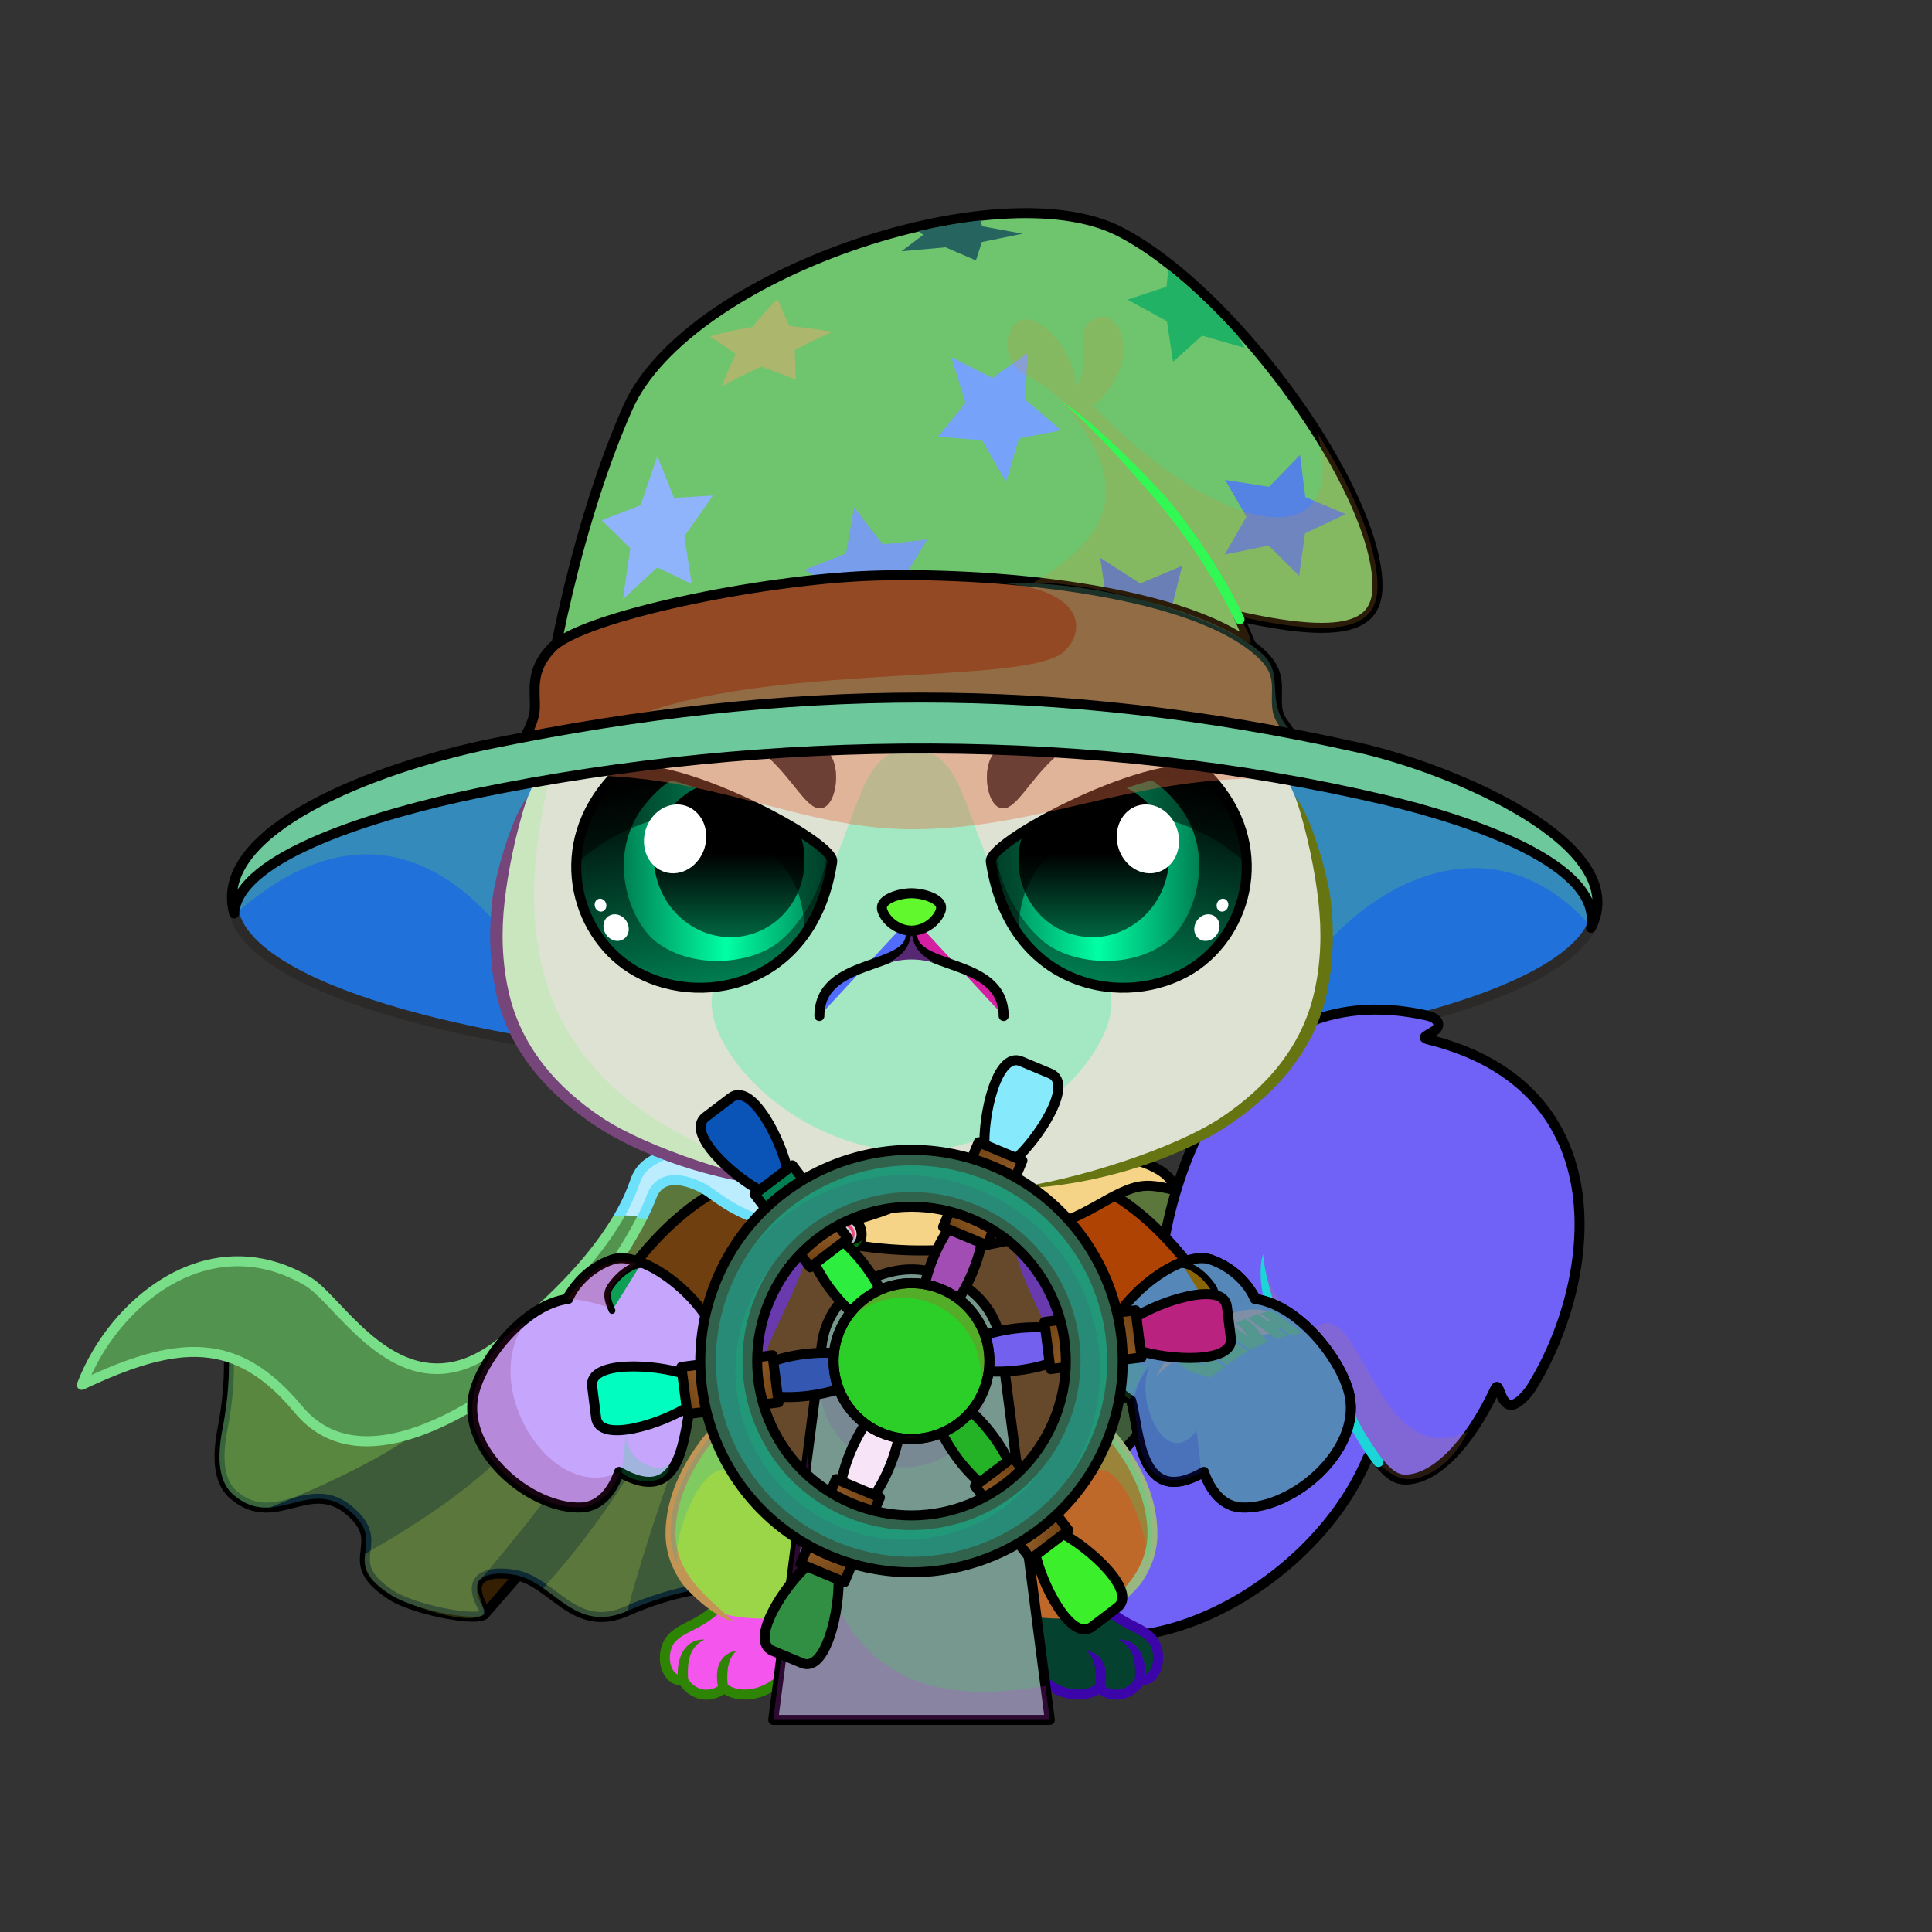 <svg xmlns="http://www.w3.org/2000/svg" xmlns:xlink="http://www.w3.org/1999/xlink" style="shape-rendering:geometricPrecision; text-rendering:geometricPrecision; image-rendering:optimizeQuality; fill-rule:evenodd; clip-rule:evenodd" version="1.1" viewBox="0 0 29000 29000" xml:space="preserve"><rect x="0" y="0" width="29000" height="29000" fill="#333333" stroke="none"/><defs><style type="text/css">.HairBack-Cat0fil22 {fill:none}
.Tail-Cat6fil31 {fill:url(#Tail-Cat6id927)}
.Tail-Cat6fil26 {fill:#fffdfc}
.Tail-Cat6fil14 {fill:black;fill-opacity:0.2}
.Tail-Cat6fil32 {fill:black;fill-rule:nonzero}
.Tail-Cat6fil22 {fill:none}
.Tail-Cat6str0 {stroke:black;stroke-width:150;stroke-linecap:round;stroke-linejoin:round}
.RightFoot-Cat3fil35 {fill:#ffe9b3}
.RightFoot-Cat3fil14 {fill:black;fill-opacity:0.2}
.RightFoot-Cat3fil22 {fill:none}
.RightFoot-Cat3fil32 {fill:black;fill-rule:nonzero}
.RightLeg-Cat3fil41 {fill:url(#RightLeg-Cat3id204)}
.RightLeg-Cat3fil32 {fill:black;fill-rule:nonzero}
.RightLeg-Cat3fil14 {fill:black;fill-opacity:0.2}
.LeftFoot-Cat3fil35 {fill:#ffe9b3}
.LeftFoot-Cat3fil14 {fill:black;fill-opacity:0.2}
.LeftFoot-Cat3fil22 {fill:none}
.LeftFoot-Cat3fil32 {fill:black;fill-rule:nonzero}
.LeftLeg-Cat3fil46 {fill:url(#LeftLeg-Cat3id203)}
.LeftLeg-Cat3fil32 {fill:black;fill-rule:nonzero}
.LeftLeg-Cat3fil14 {fill:black;fill-opacity:0.2}
.RightHand-Cat2fil48 {fill:url(#RightHand-Cat2id246)}
.RightHand-Cat2fil50 {fill:url(#RightHand-Cat2id439)}
.RightHand-Cat2fil14 {fill:black;fill-opacity:0.2}
.RightHand-Cat2fil22 {fill:none}
.RightHand-Cat2str0 {stroke:black;stroke-width:150;stroke-linecap:round;stroke-linejoin:round}
.RightPaw-Cat0fil26 {fill:#fffdfc}
.RightPaw-Cat0fil14 {fill:black;fill-opacity:0.2}
.RightPaw-Cat0fil32 {fill:black;fill-rule:nonzero}
.LeftHand-Cat2fil55 {fill:url(#LeftHand-Cat2id849)}
.LeftHand-Cat2fil58 {fill:url(#LeftHand-Cat2id207)}
.LeftHand-Cat2fil14 {fill:black;fill-opacity:0.2}
.LeftHand-Cat2fil22 {fill:none}
.LeftHand-Cat2str0 {stroke:black;stroke-width:150;stroke-linecap:round;stroke-linejoin:round}
.LeftPaw-Cat0fil26 {fill:#fffdfc}
.LeftPaw-Cat0fil14 {fill:black;fill-opacity:0.2}
.LeftPaw-Cat0fil32 {fill:black;fill-rule:nonzero}
.Body-Cat4fil62 {fill:url(#Body-Cat4id318)}
.Body-Cat4fil14 {fill:black;fill-opacity:0.2}
.Body-Cat4fil32 {fill:black;fill-rule:nonzero}
.Body-Cat4fil65 {fill:url(#Body-Cat4id1020)}
.Head-Cat0fil136 {fill:url(#Head-Cat0id38)}
.Head-Cat0fil137 {fill:url(#Head-Cat0id231)}
.Head-Cat0fil14 {fill:black;fill-opacity:0.2}
.Head-Cat0fil32 {fill:black;fill-rule:nonzero}
.Mouth-Cat4fil100 {fill:black}
.Mouth-Cat4fil22 {fill:none}
.Mouth-Cat4str0 {stroke:black;stroke-width:150;stroke-linecap:round;stroke-linejoin:round}
.Eyes-Cat10fil208 {fill:url(#Eyes-Cat10id891)}
.Eyes-Cat10fil209 {fill:url(#Eyes-Cat10id314)}
.Eyes-Cat10fil210 {fill:url(#Eyes-Cat10id511)}
.Eyes-Cat10fil157 {fill:black;fill-opacity:0.502}
.Eyes-Cat10fil152 {fill:white}
.Eyes-Cat10fil211 {fill:url(#Eyes-Cat10id890)}
.Eyes-Cat10fil212 {fill:url(#Eyes-Cat10id134)}
.Eyes-Cat10fil213 {fill:url(#Eyes-Cat10id384)}
.Eyes-Cat10fil155 {fill:#3a4454}
.Eyes-Cat10fil22 {fill:none}
.Eyes-Cat10str4 {stroke:black;stroke-width:150}
.Moustache-Cat0fil22 {fill:none}
.Nose-Cat0fil221 {fill:url(#Nose-Cat0id921)}
.Nose-Cat0str0 {stroke:black;stroke-width:150;stroke-linecap:round;stroke-linejoin:round}
.HatMerlinBack-Mediumfil14new {fill:black;fill-opacity:0.2}
.HatMerlinBack-Mediumfil13new {fill:url(#HatMerlinBack-Mediumid272new)}
.HatMerlinBack-Mediumstr2new {stroke:#2B2A29;stroke-width:150}
.NecklaceShipWheelfil14new {fill:black;fill-opacity:0.2}
.NecklaceShipWheelfil372new {fill:url(#NecklaceShipWheelid598new)}
.NecklaceShipWheelfil373new {fill:#EDC26D;fill-opacity:0.302}
.NecklaceShipWheelfil375new {fill:url(#NecklaceShipWheelid339new)}
.NecklaceShipWheelfil377new {fill:url(#NecklaceShipWheelid552new)}
.NecklaceShipWheelfil379new {fill:url(#NecklaceShipWheelid476new)}
.NecklaceShipWheelfil381new {fill:url(#NecklaceShipWheelid592new)}
.NecklaceShipWheelfil383new {fill:url(#NecklaceShipWheelid392new)}
.NecklaceShipWheelfil385new {fill:url(#NecklaceShipWheelid560new)}
.NecklaceShipWheelfil387new {fill:url(#NecklaceShipWheelid388new)}
.NecklaceShipWheelfil389new {fill:url(#NecklaceShipWheelid577new)}
.NecklaceShipWheelfil391new {fill:url(#NecklaceShipWheelid522new)}
.NecklaceShipWheelfil393new {fill:url(#NecklaceShipWheelid605new)}
.NecklaceShipWheelfil395new {fill:url(#NecklaceShipWheelid384new)}
.NecklaceShipWheelfil399new {fill:#EDC26D;fill-opacity:0.2}
.NecklaceShipWheelfil371new {fill:url(#NecklaceShipWheelid0new)}
.NecklaceShipWheelstr0new {stroke:black;stroke-width:150;stroke-linecap:round;stroke-linejoin:round}
.NecklaceShipWheelfil33new {fill:none}
.NecklaceShipWheelfil374 {fill:url(#NecklaceShipWheelid1004)}
.NecklaceShipWheelfil376new {fill:url(#NecklaceShipWheelid291new)}
.NecklaceShipWheelfil378new {fill:url(#NecklaceShipWheelid520new)}
.NecklaceShipWheelfil380new {fill:url(#NecklaceShipWheelid266new)}
.NecklaceShipWheelfil382new {fill:url(#NecklaceShipWheelid341new)}
.NecklaceShipWheelfil384new {fill:url(#NecklaceShipWheelid334new)}
.NecklaceShipWheelfil386new {fill:url(#NecklaceShipWheelid309new)}
.NecklaceShipWheelfil388new {fill:url(#NecklaceShipWheelid524new)}
.NecklaceShipWheelfil390new {fill:url(#NecklaceShipWheelid468new)}
.NecklaceShipWheelfil392new {fill:url(#NecklaceShipWheelid431new)}
.NecklaceShipWheelfil394new {fill:url(#NecklaceShipWheelid526new)}
.NecklaceShipWheelfil396new {fill:url(#NecklaceShipWheelid443new)}
.NecklaceShipWheelfil397new {fill:url(#NecklaceShipWheelid198new)}
.NecklaceShipWheelfil398new {fill:url(#NecklaceShipWheelid505new)}
.NecklaceShipWheelstr6new {stroke:black;stroke-width:150}
.HatMerlin-Mediumfil62new {fill:black;fill-opacity:0.4}
.HatMerlin-Mediumfil595new {fill:#7EA6F7}
.HatMerlin-Mediumfil596new {fill:#C4D8FF}
.HatMerlin-Mediumfil597new {fill:#789EEB}
.HatMerlin-Mediumfil598new {fill:#4F7CD6}
.HatMerlin-Mediumfil599new {fill:#76A2FA}
.HatMerlin-Mediumfil600new {fill:#5483E3}
.HatMerlin-Mediumfil14new {fill:black;fill-opacity:0.2}
.HatMerlin-Mediumfil223new {fill:black;fill-rule:nonzero}
.HatMerlin-Mediumfil603new {fill:#8FB4FC}
.HatMerlin-Mediumfil604new {fill:#B0CAFF}
.HatMerlin-Mediumfil594new {fill:url(#HatMerlin-Mediumid585new)}
.HatMerlin-Mediumstr0new {stroke:black;stroke-width:150;stroke-linecap:round;stroke-linejoin:round}
.HatMerlin-Mediumfil601new {fill:url(#HatMerlin-Mediumid416new)}
.HatMerlin-Mediumfil602new {fill:url(#HatMerlin-Mediumid678new);fill-rule:nonzero}
.BraceletBoxer-Mediumfil1 {fill:black;fill-opacity:0.2}
.BraceletBoxer-Mediumfil3 {fill:black}
.BraceletBoxer-Mediumfil5 {fill:#FFCC99;fill-opacity:0.302}
.BraceletBoxer-Mediumfil6 {fill:white;fill-rule:nonzero}
.BraceletBoxer-Mediumfil7 {fill:url(#BraceletBoxer-Mediumid13)}
.BraceletBoxer-Mediumfil0 {fill:url(#BraceletBoxer-Mediumid11)}
.BraceletBoxer-Mediumstr0 {stroke:black;stroke-width:150;stroke-linecap:round;stroke-linejoin:round}
.BraceletBoxer-Mediumfil2 {fill:url(#BraceletBoxer-Mediumid4)}
.BraceletBoxer-Mediumstr1 {stroke:black;stroke-width:100;stroke-linecap:round;stroke-linejoin:round}
.BraceletBoxer-Mediumfil4 {fill:none}
.BraceletBoxer-Mediumfil8 {fill:url(#BraceletBoxer-Mediumid12)}
.NecklaceCapeGoldBack-Mediumfil44 {fill:#341F02;fill-opacity:0.502}
.NecklaceCapeGoldBack-Mediumfil3 {fill:black;fill-opacity:0.302}
.NecklaceCapeGoldBack-Mediumfil4 {fill:black;fill-opacity:0.2}
.NecklaceCapeGoldBack-Mediumfil45 {fill:url(#NecklaceCapeGoldBack-Mediumid39);fill-rule:nonzero}
.NecklaceCapeGoldBack-Mediumfil14 {fill:black;fill-rule:nonzero}
.NecklaceCapeGoldBack-Mediumfil38 {fill:#341F02}
.NecklaceCapeGoldBack-Mediumstr0 {stroke:black;stroke-width:150;stroke-linecap:round;stroke-linejoin:round}
.NecklaceCapeGoldBack-Mediumfil43 {fill:url(#NecklaceCapeGoldBack-Mediumid3)}
.NecklaceCapeGold-Mediumfil47 {fill:url(#NecklaceCapeGold-Mediumid12)}
.NecklaceCapeGold-Mediumfil14 {fill:black;fill-rule:nonzero}
.NecklaceCapeGold-Mediumfil10 {fill:black;fill-opacity:0.4}
.NecklaceCapeGold-Mediumfil11 {fill:white;fill-opacity:0.8}
.NecklaceCapeGold-Mediumfil46 {fill:url(#NecklaceCapeGold-Mediumid9)}
.NecklaceCapeGold-Mediumstr0 {stroke:black;stroke-width:150;stroke-linecap:round;stroke-linejoin:round}
.NecklaceCapeGold-Mediumfil17 {fill:url(#NecklaceCapeGold-Mediumid31)}
.NecklaceCapeGold-Mediumstr1 {stroke:black;stroke-width:150}
.NecklaceCapeGold-Mediumfil18 {fill:url(#NecklaceCapeGold-Mediumid37)}
</style><linearGradient gradientUnits="objectBoundingBox" id="Tail-Cat6id927" x1="26.303%" x2="73.697%" xlink:href="#Tail-Cat6id925" y1="80.656%" y2="19.344%">
  </linearGradient><linearGradient gradientUnits="userSpaceOnUse" id="RightLeg-Cat3id204" x1="16044.8" x2="14935.9" xlink:href="#RightLeg-Cat3id203" y1="24265.3" y2="21218.4">
  </linearGradient><linearGradient gradientUnits="userSpaceOnUse" id="LeftLeg-Cat3id203" x1="11319" x2="12428" y1="24265.3" y2="21218.4">
   <stop offset="0" style="stop-opacity:1; stop-color:#eccd81"/>
   <stop offset="0.059" style="stop-opacity:1; stop-color:#eccd81"/>
   <stop offset="0.522" style="stop-opacity:1; stop-color:#ffe9b3"/>
   <stop offset="1" style="stop-opacity:1; stop-color:#ffe9b3"/>
  </linearGradient><linearGradient gradientUnits="objectBoundingBox" id="RightHand-Cat2id246" x1="31.472%" x2="68.528%" y1="2.001%" y2="97.999%">
   <stop offset="0" style="stop-opacity:1; stop-color:#c7ab63"/>
   <stop offset="0.878" style="stop-opacity:1; stop-color:#eccd81"/>
   <stop offset="1" style="stop-opacity:1; stop-color:#eccd81"/>
  </linearGradient><linearGradient gradientUnits="userSpaceOnUse" id="RightHand-Cat2id439" x1="16555.8" x2="16979.3" xlink:href="#RightHand-Cat2id5" y1="17720.6" y2="19301.2">
  </linearGradient><linearGradient gradientUnits="objectBoundingBox" id="LeftHand-Cat2id849" x1="71.948%" x2="28.052%" xlink:href="#LeftHand-Cat2id246" y1="2.195%" y2="97.804%">
  </linearGradient><linearGradient gradientUnits="userSpaceOnUse" id="LeftHand-Cat2id207" x1="9964.1" x2="9964.1" xlink:href="#LeftHand-Cat2id5" y1="18017.8" y2="20836.4">
  </linearGradient><linearGradient gradientUnits="objectBoundingBox" id="Body-Cat4id318" x1="50%" x2="50%" xlink:href="#Body-Cat4id36" y1="0%" y2="100%">
  </linearGradient><linearGradient gradientUnits="userSpaceOnUse" id="Body-Cat4id1020" x1="13681.9" x2="13681.9" xlink:href="#Body-Cat4id230" y1="22974.9" y2="17669.3">
  </linearGradient><linearGradient gradientUnits="userSpaceOnUse" id="Head-Cat0id38" x1="13681.9" x2="13681.9" y1="17936.7" y2="7484.8">
   <stop offset="0" style="stop-opacity:1; stop-color:#c7ab63"/>
   <stop offset="0.388" style="stop-opacity:1; stop-color:#eccd81"/>
   <stop offset="1" style="stop-opacity:1; stop-color:#ffe9b3"/>
  </linearGradient><linearGradient gradientUnits="userSpaceOnUse" id="Head-Cat0id231" x1="13681.9" x2="13681.9" xlink:href="#Head-Cat0id230" y1="11239.8" y2="17278">
  </linearGradient><linearGradient gradientUnits="userSpaceOnUse" id="Eyes-Cat10id891" x1="10884.2" x2="10257" xlink:href="#Eyes-Cat10id27" y1="14816.5" y2="11570.1">
  </linearGradient><linearGradient gradientUnits="userSpaceOnUse" id="Eyes-Cat10id314" x1="9363.74" x2="12410.6" xlink:href="#Eyes-Cat10id57" y1="13043.4" y2="13043.4">
  </linearGradient><linearGradient gradientUnits="userSpaceOnUse" id="Eyes-Cat10id511" x1="10946.1" x2="10946.1" xlink:href="#Eyes-Cat10id384" y1="11784.3" y2="14068.5">
  </linearGradient><linearGradient gradientUnits="userSpaceOnUse" id="Eyes-Cat10id890" x1="16479.7" x2="17106.8" xlink:href="#Eyes-Cat10id27" y1="14816.5" y2="11570.1">
  </linearGradient><linearGradient gradientUnits="userSpaceOnUse" id="Eyes-Cat10id134" x1="14953.3" x2="18000.1" xlink:href="#Eyes-Cat10id57" y1="13043.4" y2="13043.4">
  </linearGradient><linearGradient gradientUnits="userSpaceOnUse" id="Nose-Cat0id921" x1="13681.9" x2="13681.9" y1="13407.9" y2="13968.6">
   <stop offset="0" style="stop-opacity:1; stop-color:#FFCCCC"/>
   <stop offset="1" style="stop-opacity:1; stop-color:#DB9092"/>
  </linearGradient><linearGradient gradientUnits="userSpaceOnUse" id="HatMerlinBack-Mediumid272new" x1="13726.3" x2="13726.3" y1="16087.5" y2="11000.6">
   <stop offset="0" style="stop-opacity:1; stop-color:#3E3D9D"/>
   <stop offset="1" style="stop-opacity:1; stop-color:#1B196E"/>
  </linearGradient><linearGradient gradientUnits="userSpaceOnUse" id="NecklaceShipWheelid598new" x1="10946.7" x2="11398.3" xlink:href="#NecklaceShipWheelid198new" y1="16600" y2="17725.9">
  </linearGradient><linearGradient gradientUnits="userSpaceOnUse" id="NecklaceShipWheelid339new" x1="12518.8" x2="12947" xlink:href="#NecklaceShipWheelid198new" y1="18755.5" y2="19611.7">
  </linearGradient><linearGradient gradientUnits="userSpaceOnUse" id="NecklaceShipWheelid552new" x1="9023.86" x2="10212.5" xlink:href="#NecklaceShipWheelid198new" y1="20827.6" y2="21151.5">
  </linearGradient><linearGradient gradientUnits="userSpaceOnUse" id="NecklaceShipWheelid476new" x1="11591.8" x2="12634.8" xlink:href="#NecklaceShipWheelid198new" y1="20530.1" y2="20746.4">
  </linearGradient><linearGradient gradientUnits="userSpaceOnUse" id="NecklaceShipWheelid592new" x1="11552" x2="12513.5" xlink:href="#NecklaceShipWheelid198new" y1="24648.7" y2="23806.9">
  </linearGradient><linearGradient gradientUnits="userSpaceOnUse" id="NecklaceShipWheelid392new" x1="12660.1" x2="13464.5" xlink:href="#NecklaceShipWheelid198new" y1="22282.5" y2="21518.6">
  </linearGradient><linearGradient gradientUnits="userSpaceOnUse" id="NecklaceShipWheelid560new" x1="16417.2" x2="15965.5" xlink:href="#NecklaceShipWheelid198new" y1="24294" y2="23168.1">
  </linearGradient><linearGradient gradientUnits="userSpaceOnUse" id="NecklaceShipWheelid388new" x1="14845" x2="14416.8" xlink:href="#NecklaceShipWheelid198new" y1="22138.5" y2="21282.3">
  </linearGradient><linearGradient gradientUnits="userSpaceOnUse" id="NecklaceShipWheelid577new" x1="18340" x2="17151.4" xlink:href="#NecklaceShipWheelid198new" y1="20066.3" y2="19742.5">
  </linearGradient><linearGradient gradientUnits="userSpaceOnUse" id="NecklaceShipWheelid522new" x1="15772" x2="14729.1" xlink:href="#NecklaceShipWheelid198new" y1="20363.9" y2="20147.6">
  </linearGradient><linearGradient gradientUnits="userSpaceOnUse" id="NecklaceShipWheelid605new" x1="15811.8" x2="14850.3" xlink:href="#NecklaceShipWheelid198new" y1="16245.3" y2="17087.1">
  </linearGradient><linearGradient gradientUnits="userSpaceOnUse" id="NecklaceShipWheelid384new" x1="14703.8" x2="13899.3" xlink:href="#NecklaceShipWheelid198new" y1="18611.5" y2="19375.4">
  </linearGradient><linearGradient gradientUnits="userSpaceOnUse" id="NecklaceShipWheelid0new" x1="13681.9" x2="13681.9" y1="25815.8" y2="19053.8">
   <stop offset="0" style="stop-opacity:1; stop-color:#96612C"/>
   <stop offset="1" style="stop-opacity:1; stop-color:#472809"/>
  </linearGradient><linearGradient gradientUnits="userSpaceOnUse" id="NecklaceShipWheelid1004" x1="10847.2" x2="10197.9" xlink:href="#NecklaceShipWheelid27" y1="14638.9" y2="11698.6">
  </linearGradient><linearGradient gradientUnits="userSpaceOnUse" id="NecklaceShipWheelid291new" x1="12300.1" x2="12310.4" xlink:href="#NecklaceShipWheelid198new" y1="18376.7" y2="18866.9">
  </linearGradient><linearGradient gradientUnits="userSpaceOnUse" id="NecklaceShipWheelid520new" x1="10722.1" x2="10282.8" xlink:href="#NecklaceShipWheelid198new" y1="20695" y2="20990.7">
  </linearGradient><linearGradient gradientUnits="userSpaceOnUse" id="NecklaceShipWheelid266new" x1="11162.9" x2="11662.9" xlink:href="#NecklaceShipWheelid198new" y1="20628.7" y2="20824.5">
  </linearGradient><linearGradient gradientUnits="userSpaceOnUse" id="NecklaceShipWheelid341new" x1="12385.5" x2="12484.5" xlink:href="#NecklaceShipWheelid198new" y1="23148.3" y2="23648.7">
  </linearGradient><linearGradient gradientUnits="userSpaceOnUse" id="NecklaceShipWheelid334new" x1="12586.8" x2="12992.4" xlink:href="#NecklaceShipWheelid198new" y1="22698.8" y2="22404.8">
  </linearGradient><linearGradient gradientUnits="userSpaceOnUse" id="NecklaceShipWheelid309new" x1="15384.4" x2="15844.6" xlink:href="#NecklaceShipWheelid198new" y1="22929.3" y2="23075.9">
  </linearGradient><linearGradient gradientUnits="userSpaceOnUse" id="NecklaceShipWheelid524new" x1="15063.8" x2="15053.4" xlink:href="#NecklaceShipWheelid198new" y1="22517.3" y2="22027.1">
  </linearGradient><linearGradient gradientUnits="userSpaceOnUse" id="NecklaceShipWheelid468new" x1="16641.7" x2="17081.1" xlink:href="#NecklaceShipWheelid198new" y1="20199" y2="19903.3">
  </linearGradient><linearGradient gradientUnits="userSpaceOnUse" id="NecklaceShipWheelid431new" x1="16201" x2="15700.9" xlink:href="#NecklaceShipWheelid198new" y1="20265.3" y2="20069.4">
  </linearGradient><linearGradient gradientUnits="userSpaceOnUse" id="NecklaceShipWheelid526new" x1="14978.3" x2="14879.4" xlink:href="#NecklaceShipWheelid198new" y1="17745.7" y2="17245.3">
  </linearGradient><linearGradient gradientUnits="userSpaceOnUse" id="NecklaceShipWheelid443new" x1="14777" x2="14371.5" xlink:href="#NecklaceShipWheelid198new" y1="18195.2" y2="18489.2">
  </linearGradient><linearGradient gradientUnits="userSpaceOnUse" id="NecklaceShipWheelid505new" x1="14288.3" x2="13075.5" xlink:href="#NecklaceShipWheelid198new" y1="19443.4" y2="21417.5">
  </linearGradient><linearGradient gradientUnits="userSpaceOnUse" id="HatMerlin-Mediumid585new" x1="13278.6" x2="15465.7" xlink:href="#HatMerlin-Mediumid583new" y1="3517.26" y2="11256.8">
  </linearGradient><linearGradient gradientUnits="userSpaceOnUse" id="HatMerlin-Mediumid416new" x1="11647.3" x2="15626.9" xlink:href="#HatMerlin-Mediumid260new" y1="7355.49" y2="12715.8">
  </linearGradient><linearGradient gradientUnits="userSpaceOnUse" id="HatMerlin-Mediumid678new" x1="14541" x2="12919" xlink:href="#HatMerlin-Mediumid675new" y1="15487.1" y2="8909.11">
  </linearGradient><linearGradient gradientUnits="userSpaceOnUse" id="BraceletBoxer-Mediumid13" x1="10659.8" x2="7242.5" xlink:href="#BraceletBoxer-Mediumid2" y1="19968.7" y2="21545.9">
  </linearGradient><linearGradient gradientUnits="userSpaceOnUse" id="BraceletBoxer-Mediumid11" x1="19283.5" x2="17541.8" xlink:href="#BraceletBoxer-Mediumid2" y1="19104.9" y2="22409.6">
  </linearGradient><linearGradient gradientUnits="userSpaceOnUse" id="BraceletBoxer-Mediumid4" x1="16783.3" x2="18659.4" y1="20597.1" y2="19307.3">
   <stop offset="0" style="stop-opacity:1; stop-color:#C4C4C4"/>
   <stop offset="0.341" style="stop-opacity:1; stop-color:white"/>
   <stop offset="0.82" style="stop-opacity:1; stop-color:white"/>
   <stop offset="1" style="stop-opacity:1; stop-color:#DBDBDB"/>
  </linearGradient><linearGradient gradientUnits="userSpaceOnUse" id="BraceletBoxer-Mediumid12" x1="8704.42" x2="10580.5" xlink:href="#BraceletBoxer-Mediumid4" y1="19307.3" y2="20597.1">
  </linearGradient><linearGradient gradientUnits="userSpaceOnUse" id="NecklaceCapeGoldBack-Mediumid39" x1="4520.19" x2="6359.47" y1="17698.1" y2="22164.9">
   <stop offset="0" style="stop-opacity:1; stop-color:#CCA300"/>
   <stop offset="0.231" style="stop-opacity:1; stop-color:#E6D00E"/>
   <stop offset="0.51" style="stop-opacity:1; stop-color:#A87403"/>
   <stop offset="1" style="stop-opacity:1; stop-color:#AE7D04"/>
  </linearGradient><linearGradient gradientUnits="userSpaceOnUse" id="NecklaceCapeGoldBack-Mediumid3" x1="5802.55" x2="15394.4" y1="24344" y2="17117.2">
   <stop offset="0" style="stop-opacity:1; stop-color:#B06F00"/>
   <stop offset="0.369" style="stop-opacity:1; stop-color:#B89C00"/>
   <stop offset="0.71" style="stop-opacity:1; stop-color:#633501"/>
   <stop offset="1" style="stop-opacity:1; stop-color:#290B00"/>
  </linearGradient><linearGradient gradientUnits="userSpaceOnUse" id="NecklaceCapeGold-Mediumid12" x1="9527.35" x2="11718.7" y1="17325.6" y2="18088.7">
   <stop offset="0" style="stop-opacity:1; stop-color:#AE7D04"/>
   <stop offset="0.251" style="stop-opacity:1; stop-color:#AE7D04"/>
   <stop offset="0.569" style="stop-opacity:1; stop-color:#E3C735"/>
   <stop offset="1" style="stop-opacity:1; stop-color:#491B00"/>
  </linearGradient><linearGradient gradientUnits="userSpaceOnUse" id="NecklaceCapeGold-Mediumid9" x1="17530.6" x2="12330.9" y1="17814.8" y2="18031.5">
   <stop offset="0" style="stop-opacity:1; stop-color:#B06700"/>
   <stop offset="0.271" style="stop-opacity:1; stop-color:#B89C00"/>
   <stop offset="0.769" style="stop-opacity:1; stop-color:#633501"/>
   <stop offset="1" style="stop-opacity:1; stop-color:#290D00"/>
  </linearGradient><linearGradient gradientUnits="objectBoundingBox" id="NecklaceCapeGold-Mediumid31" x1="82.414%" x2="17.586%" xlink:href="#NecklaceCapeGold-Mediumid30" y1="12.622%" y2="87.378%">
  </linearGradient><linearGradient gradientUnits="objectBoundingBox" id="NecklaceCapeGold-Mediumid37" x1="82.414%" x2="17.586%" xlink:href="#NecklaceCapeGold-Mediumid30" y1="12.622%" y2="87.378%">
  </linearGradient><linearGradient gradientUnits="objectBoundingBox" id="Tail-Cat6id925" x1="56.92%" x2="43.08%" y1="93.429%" y2="6.571%">
   <stop offset="0" style="stop-opacity:1; stop-color:#c7ab63"/>
   <stop offset="1" style="stop-opacity:1; stop-color:#ffe9b3"/>
  </linearGradient><linearGradient gradientUnits="userSpaceOnUse" id="RightLeg-Cat3id203" x1="11319" x2="12428" y1="24265.3" y2="21218.4">
   <stop offset="0" style="stop-opacity:1; stop-color:#eccd81"/>
   <stop offset="0.059" style="stop-opacity:1; stop-color:#eccd81"/>
   <stop offset="0.522" style="stop-opacity:1; stop-color:#ffe9b3"/>
   <stop offset="1" style="stop-opacity:1; stop-color:#ffe9b3"/>
  </linearGradient><linearGradient gradientUnits="objectBoundingBox" id="RightHand-Cat2id5" x1="50%" x2="50%" y1="0%" y2="100%">
   <stop offset="0" style="stop-opacity:1; stop-color:#3a4454"/>
   <stop offset="1" style="stop-opacity:1; stop-color:#616b7a"/>
  </linearGradient><linearGradient gradientUnits="objectBoundingBox" id="LeftHand-Cat2id246" x1="31.472%" x2="68.528%" y1="2.001%" y2="97.999%">
   <stop offset="0" style="stop-opacity:1; stop-color:#c7ab63"/>
   <stop offset="0.878" style="stop-opacity:1; stop-color:#eccd81"/>
   <stop offset="1" style="stop-opacity:1; stop-color:#eccd81"/>
  </linearGradient><linearGradient gradientUnits="objectBoundingBox" id="LeftHand-Cat2id5" x1="50%" x2="50%" y1="0%" y2="100%">
   <stop offset="0" style="stop-opacity:1; stop-color:#3a4454"/>
   <stop offset="1" style="stop-opacity:1; stop-color:#616b7a"/>
  </linearGradient><linearGradient gradientUnits="userSpaceOnUse" id="Body-Cat4id36" x1="13681.9" x2="13681.9" y1="17936.7" y2="7484.8">
   <stop offset="0" style="stop-opacity:1; stop-color:#c7ab63"/>
   <stop offset="0.031" style="stop-opacity:1; stop-color:#c7ab63"/>
   <stop offset="0.529" style="stop-opacity:1; stop-color:#eccd81"/>
   <stop offset="1" style="stop-opacity:1; stop-color:#ffe9b3"/>
  </linearGradient><linearGradient gradientUnits="userSpaceOnUse" id="Body-Cat4id230" x1="13681.9" x2="13681.9" y1="13028.8" y2="17278">
   <stop offset="0" style="stop-opacity:1; stop-color:#fffdfc"/>
   <stop offset="0.659" style="stop-opacity:1; stop-color:#fffdfc"/>
   <stop offset="1" style="stop-opacity:1; stop-color:#f2e9e4"/>
  </linearGradient><linearGradient gradientUnits="userSpaceOnUse" id="Head-Cat0id230" x1="13681.9" x2="13681.9" y1="13028.8" y2="17278">
   <stop offset="0" style="stop-opacity:1; stop-color:#fffdfc"/>
   <stop offset="0.659" style="stop-opacity:1; stop-color:#fffdfc"/>
   <stop offset="1" style="stop-opacity:1; stop-color:#f2e9e4"/>
  </linearGradient><linearGradient gradientUnits="userSpaceOnUse" id="Eyes-Cat10id27" x1="16937.6" x2="16937.6" y1="14961.3" y2="11448.6">
   <stop offset="0" style="stop-opacity:1; stop-color:#008053"/>
   <stop offset="1" style="stop-opacity:1; stop-color:black"/>
  </linearGradient><linearGradient gradientUnits="objectBoundingBox" id="Eyes-Cat10id57" x1="100%" x2="0%" y1="50%" y2="50%">
   <stop offset="0" style="stop-opacity:1; stop-color:#008053"/>
   <stop offset="0.502" style="stop-opacity:1; stop-color:#00ffa5"/>
   <stop offset="1" style="stop-opacity:1; stop-color:#008053"/>
  </linearGradient><linearGradient gradientUnits="userSpaceOnUse" id="Eyes-Cat10id384" x1="16417.8" x2="16417.8" y1="11784.3" y2="14068.5">
   <stop offset="0" style="stop-opacity:1; stop-color:black"/>
   <stop offset="0.45" style="stop-opacity:1; stop-color:black"/>
   <stop offset="1" style="stop-opacity:1; stop-color:#006642"/>
  </linearGradient><linearGradient gradientUnits="userSpaceOnUse" id="NecklaceShipWheelid198new" x1="15325.7" x2="12038.2" y1="17755" y2="23105.9">
   <stop offset="0" style="stop-opacity:1; stop-color:#96612C"/>
   <stop offset="1" style="stop-opacity:1; stop-color:#754515"/>
  </linearGradient><linearGradient gradientUnits="userSpaceOnUse" id="NecklaceShipWheelid27" x1="16937.6" x2="16937.6" y1="14961.3" y2="11448.6">
   <stop offset="0" style="stop-opacity:1; stop-color:#008053"/>
   <stop offset="1" style="stop-opacity:1; stop-color:black"/>
  </linearGradient><linearGradient gradientUnits="userSpaceOnUse" id="HatMerlin-Mediumid583new" x1="13242.6" x2="15604" y1="3115.32" y2="11471.4">
   <stop offset="0" style="stop-opacity:1; stop-color:#9CA1FF"/>
   <stop offset="0.431" style="stop-opacity:1; stop-color:#6F6DDB"/>
   <stop offset="1" style="stop-opacity:1; stop-color:#1A1A80"/>
  </linearGradient><linearGradient gradientUnits="userSpaceOnUse" id="HatMerlin-Mediumid260new" x1="11481.4" x2="15778" y1="7259.33" y2="13046.7">
   <stop offset="0" style="stop-opacity:1; stop-color:#D9B6FC"/>
   <stop offset="1" style="stop-opacity:1; stop-color:#8943CF"/>
  </linearGradient><linearGradient gradientUnits="userSpaceOnUse" id="HatMerlin-Mediumid675new" x1="14605.6" x2="12854.4" y1="16038.8" y2="8936.72">
   <stop offset="0" style="stop-opacity:1; stop-color:#22209E"/>
   <stop offset="1" style="stop-opacity:1; stop-color:#909AF5"/>
  </linearGradient><linearGradient gradientUnits="userSpaceOnUse" id="BraceletBoxer-Mediumid2" x1="20053.3" x2="17995" y1="19164.5" y2="23070.1">
   <stop offset="0" style="stop-opacity:1; stop-color:red"/>
   <stop offset="1" style="stop-opacity:1; stop-color:#990000"/>
  </linearGradient><linearGradient gradientUnits="objectBoundingBox" id="NecklaceCapeGold-Mediumid30" x1="82.414%" x2="17.586%" y1="12.622%" y2="87.378%">
   <stop offset="0" style="stop-opacity:1; stop-color:#B3C0CC"/>
   <stop offset="0.271" style="stop-opacity:1; stop-color:#D8DDE6"/>
   <stop offset="0.541" style="stop-opacity:1; stop-color:#909DA8"/>
   <stop offset="1" style="stop-opacity:1; stop-color:#DBF5FF"/>
  </linearGradient></defs><g id="HatMerlinBack-Medium">
 <animateTransform additive="sum" attributeName="transform" dur="10" repeatCount="indefinite" type="translate" values="0;0 200;0;0 200;0;0 200;0;0 200;0"/>
  <path class="HatMerlinBack-Mediumfil13new HatMerlinBack-Mediumstr2new" d="M13745 16088c5194,0 9466,-925 10137,-2162 60,-111 77,-242 77,-358 0,-1405 -4552,-2567 -10214,-2567 -5662,0 -10252,1138 -10252,2543 0,1405 4590,2544 10252,2544z" style="fill:#2071d9"/>
  <path class="HatMerlinBack-Mediumfil14new" d="M23888 13915c55,-109 71,-235 71,-347 0,-1405 -4552,-2567 -10214,-2567 -5662,0 -10252,1138 -10252,2543 0,63 10,126 28,188 2909,-2610 4780,1153 4926,1981 3753,522 7563,515 10659,-20 243,-1571 2856,-3978 4782,-1778z" style="fill:#85f241"/>
 </g><g id="HairBack-Cat0">
 <animateTransform additive="sum" attributeName="transform" dur="10" repeatCount="indefinite" type="translate" values="0;0 200;0;0 200;0;0 200;0;0 200;0"/>
  <rect class="HairBack-Cat0fil22" height="890" width="890" x="13237" y="6590"/>
 </g><g id="NecklaceCapeGoldBack-Medium">
  <animateTransform additive="sum" attributeName="transform" dur="10" repeatCount="indefinite" type="translate" values="0;0 200;0;0 200;0;0 200;0;0 200;0"/>
  <g id="_1834009988448">
   <g>
    <polygon class="NecklaceCapeGoldBack-Mediumfil38 NecklaceCapeGoldBack-Mediumstr0" points="8345,22996 7275,24229 6804,23598 "/>
    <path class="NecklaceCapeGoldBack-Mediumfil43 NecklaceCapeGoldBack-Mediumstr0" d="M2979 19025c2533,160 2278,2523 4260,1413 771,-431 2189,-2086 2427,-2628 82,-76 1004,-817 1286,-825 97,-3 1408,590 1977,563 2633,-122 2971,-468 3275,-364 256,88 -6,337 449,377 497,44 850,58 939,190 354,529 1283,4208 -137,6383 -1889,-287 -1219,543 -2327,296 -534,-119 -651,-468 -910,-496 -521,-54 -356,348 -1427,83 -884,-219 -2036,-430 -3373,163 -800,356 -1105,-429 -1681,-539 -220,-42 -837,-86 -464,527 140,230 -1017,19 -1387,-216 -788,-503 -112,-731 -551,-1192 -647,-680 -1171,235 -1825,-318 -224,-188 -259,-534 -168,-1004 205,-1056 75,-2081 -363,-2413z" style="fill:#5f630a"/>
    <path class="NecklaceCapeGoldBack-Mediumfil44" d="M2979 19025c2533,160 2278,2523 4260,1413 771,-431 2189,-2086 2427,-2628 82,-76 1004,-817 1286,-825 97,-3 1408,590 1977,563 2633,-122 2971,-468 3275,-364 256,88 -6,337 449,377 497,44 850,58 939,190 354,529 1283,4208 -137,6383 -1889,-287 -1219,543 -2327,296 -534,-119 -651,-468 -910,-496 -521,-54 -356,348 -1427,83 -884,-219 -2036,-430 -3373,163 -800,356 -1105,-429 -1681,-539 -220,-42 -837,-86 -464,527 140,230 -1017,19 -1387,-216 -788,-503 -112,-731 -551,-1192 -647,-680 -1171,235 -1825,-318 -224,-188 -259,-534 -168,-1004 205,-1056 75,-2081 -363,-2413z" style="fill:#1c5569"/>
    <path class="NecklaceCapeGoldBack-Mediumfil3" d="M4053 22627c2107,-851 2456,-1340 3031,-1778 575,-439 1017,-916 1425,-1527 -443,478 -922,922 -1270,1116 -1982,1110 -1727,-1253 -4260,-1413 438,332 568,1357 363,2413 -91,470 -56,816 168,1004 190,161 369,197 543,185z" style="fill:#98ed4e"/>
    <path class="NecklaceCapeGoldBack-Mediumfil4" d="M16149 24181c1964,-1984 402,-4259 138,-6459 61,-12 123,-25 187,-37 458,-119 1029,-66 1118,66 354,529 1283,4208 -137,6383 -744,-113 -1091,-53 -1306,47zm-6958 -5761c473,-529 357,-342 475,-610 82,-76 112,-255 394,-264 31,-1 230,92 486,218 -138,2315 -3115,5673 -3318,5927 -190,88 130,503 0,563 -317,146 -1201,-217 -1342,-302 -417,-252 -429,-440 -408,-627 3110,-1766 3019,-2877 3713,-4905zm1846 -409c174,88 344,176 486,249 -773,1962 -1726,4431 -2105,5920 -587,261 -908,-92 -1264,-342 1852,-2054 2591,-4240 2883,-5827zm1215 431c704,-20 1246,-95 1762,-199 -303,1984 -733,4378 -1095,5804 -41,-9 -83,-19 -128,-30 -540,-133 -1178,-264 -1898,-211 1305,-2498 1470,-4200 1359,-5364zm2549 -379c239,-58 486,-120 755,-183 232,1841 684,4005 -1057,6208 -95,-79 -177,-143 -281,-154 -204,-21 -303,28 -412,79 1232,-2913 1287,-4779 995,-5950z" style="fill:#d8e741"/>
   </g>
   <g>
    <path class="NecklaceCapeGoldBack-Mediumfil45" d="M9651 18259c-377,741 -1253,1968 -2151,2575 -652,440 -2153,1366 -3020,322 -922,-1109 -1802,-1055 -3252,-368 469,-1234 1903,-2437 3397,-1550 509,301 1442,2076 2891,922 761,-606 1418,-1286 1791,-1931l344 30z" style="fill:#529350"/>
    <path class="NecklaceCapeGoldBack-Mediumfil14" d="M9720 18285c-187,373 -504,875 -881,1350 -383,482 -834,948 -1297,1261 -330,223 -875,569 -1451,728 -591,163 -1211,130 -1669,-420 -446,-538 -880,-793 -1375,-831 -502,-38 -1073,144 -1787,482 -37,18 -82,2 -99,-35 -9,-20 -9,-41 -2,-60 63,-165 143,-330 237,-490 285,-480 705,-912 1204,-1169 503,-259 1086,-338 1690,-109 124,47 249,107 373,181 125,74 266,223 431,397 527,555 1311,1380 2376,531 503,-401 953,-821 1306,-1245 167,-201 319,-414 438,-616l164 15c-130,229 -298,469 -487,696 -361,434 -818,861 -1328,1267 -1172,934 -2012,50 -2577,-545 -157,-166 -292,-307 -399,-371 -117,-70 -234,-126 -350,-170 -560,-213 -1101,-138 -1569,102 -472,243 -871,655 -1143,1112 -57,96 -108,194 -153,293 656,-297 1197,-453 1686,-415 537,41 1004,313 1479,884 410,494 974,520 1514,371 554,-152 1085,-490 1407,-707 449,-304 890,-759 1264,-1230 354,-446 653,-915 837,-1271l161 14z" style="fill:#79de88"/>
   </g>
  </g>
 </g><g id="Tail-Cat6">
  <path class="Tail-Cat6fil31" d="M12493 21526c-108,-680 356,-1318 1035,-1426 680,-108 1318,356 1426,1035 72,449 608,789 1013,871 739,150 1483,-534 1408,-1680 -158,-2421 1027,-5777 4064,-5078 111,31 166,90 145,159 -33,107 -311,154 -146,195 2925,724 2687,3276 1452,5366 -27,45 -121,128 -214,120 -167,-15 -170,-375 -233,-240 -388,832 -900,1361 -1351,1361 -340,-1 -479,-524 -569,-313 -571,1351 -2022,2423 -3323,2632 -1260,201 -2607,-168 -3570,-1011 -591,-519 -1010,-1199 -1137,-1991z" style="fill:#3779b8"/>
  <path class="Tail-Cat6fil26" d="M23454 19790c-146,399 -338,796 -564,1178 -27,45 -121,128 -214,120 -167,-15 -170,-375 -233,-240 -388,832 -900,1361 -1351,1361 -262,-1 -405,-312 -498,-358l-3 -8c-336,-494 -535,-1000 -668,-1511 -264,-1011 230,-1403 99,-2233 -101,-639 469,-1155 810,-657 675,987 1062,451 1598,580 641,154 1007,639 1024,1768z" style="fill:#496e9c"/>
  <path class="Tail-Cat6fil14" d="M12493 21526c-26,-167 -18,-332 19,-487 213,-178 462,-344 585,-418 304,-15 814,942 1117,926 875,2545 4568,3180 6172,593 -8,32 -18,63 -27,94 -653,1189 -1969,2103 -3159,2294 -1260,201 -2607,-168 -3570,-1011 -591,-519 -1010,-1199 -1137,-1991z" style="fill:#2e712c"/>
  <path class="Tail-Cat6fil22 Tail-Cat6str0" d="M12493 21526c-108,-680 356,-1318 1035,-1426 680,-108 1318,356 1426,1035 72,449 608,789 1013,871 739,150 1483,-534 1408,-1680 -158,-2421 1027,-5777 4064,-5078 111,31 166,90 145,159 -33,107 -311,154 -146,195 2925,724 2530,3652 1546,5232 -66,105 -215,262 -308,254 -167,-15 -170,-375 -233,-240 -388,832 -900,1361 -1351,1361 -340,-1 -479,-524 -569,-313 -571,1351 -2022,2423 -3323,2632 -1260,201 -2607,-168 -3570,-1011 -591,-519 -1010,-1199 -1137,-1991z" style="fill:#7162f7"/>
  <path class="Tail-Cat6fil14" d="M22029 21494c-153,311 -399,598 -760,695 -667,178 -1177,-1232 -1355,-1898 -68,-160 -245,81 -398,75 -284,-206 -410,-617 -481,-903 -14,-55 -63,-427 -73,-471 79,276 473,1128 815,914 670,-419 881,2197 2252,1588z" style="fill:#c37d4d"/>
  <path class="Tail-Cat6fil32" d="M20750 21900c25,33 19,80 -14,105 -33,25 -80,19 -105,-14 -170,-223 -337,-492 -482,-803 -123,-262 -229,-555 -309,-878 -15,9 -32,20 -50,32 -116,74 -262,168 -396,42 -103,-97 -205,-253 -290,-447 -56,-127 -267,-730 -144,-1113 27,388 227,930 281,1054 77,174 167,314 256,397 48,46 139,-13 212,-59 45,-30 85,-56 126,-65 70,-17 121,3 142,90 77,324 184,619 308,884 140,301 302,561 465,775z" style="fill:#1bd5d8"/>
 </g><g id="RightFoot-Cat3">
  <path class="RightFoot-Cat3fil35" d="M17107 25230c-124,214 -404,285 -611,106 -71,70 -277,145 -526,65 -410,-131 -508,-461 -851,-710 -221,-159 -124,-477 -114,-668 364,340 783,-165 1076,-248 374,-102 737,158 534,413 199,95 520,237 673,411 169,192 121,631 -181,631z" style="fill:#796def"/>
  <path class="RightFoot-Cat3fil14" d="M17107 25230c-124,214 -404,285 -611,106 -71,70 -277,145 -526,65 -410,-131 -518,-492 -872,-726 -156,-103 -135,-387 -103,-573 18,-14 37,-27 56,-38 -60,533 1445,1528 1433,860 214,342 596,186 545,-150 127,134 271,-14 143,-274 182,62 215,288 209,441 -17,153 -106,289 -274,289z" style="fill:#8859eb"/>
  <path class="RightFoot-Cat3fil22" d="M16655 24186c278,231 480,239 633,413 169,192 121,631 -181,631 -124,214 -404,285 -611,106 -71,70 -277,145 -526,65 -410,-131 -520,-489 -872,-726 -156,-105 -138,-331 -109,-524" style="fill:#05412f"/>
  <path class="RightFoot-Cat3fil32" d="M16703 24128c-31,-26 -78,-22 -105,10 -27,31 -22,79 9,105 144,120 266,182 373,236 100,50 184,92 252,169 81,92 97,256 55,370 -18,49 -49,94 -96,118 7,-269 -115,-534 -402,-526 186,95 268,253 247,592 -49,79 -127,137 -220,155 -79,15 -160,-2 -228,-45 38,-218 10,-484 -289,-538 139,98 163,330 142,511 -32,29 -98,60 -189,72 -75,9 -164,4 -260,-27 -221,-71 -352,-219 -489,-375 -104,-118 -211,-239 -363,-342 -57,-38 -82,-102 -91,-176 -11,-85 -1,-183 13,-274 15,-98 -130,-119 -144,-22 -16,102 -31,212 -18,314 14,114 57,216 157,282 136,92 236,206 333,317 151,171 295,335 557,419 119,38 230,44 323,32 93,-11 171,-41 226,-75 103,70 225,98 348,74 125,-24 233,-98 305,-202 136,-15 232,-107 279,-232 61,-166 34,-387 -84,-521 -86,-98 -183,-147 -296,-204 -100,-50 -214,-108 -345,-217z" style="fill:#3b05aa"/>
 </g><g id="LeftFoot-Cat3">
  <path class="LeftFoot-Cat3fil35" d="M10257 25230c124,214 404,285 611,106 71,70 277,145 526,65 410,-131 508,-461 851,-710 221,-159 124,-477 114,-668 -364,340 -783,-165 -1076,-248 -374,-102 -737,158 -535,413 -198,95 -519,237 -672,411 -169,192 -121,631 181,631z" style="fill:#7eac8d"/>
  <path class="LeftFoot-Cat3fil14" d="M10257 25230c124,214 404,285 611,106 71,70 277,145 526,65 410,-131 518,-492 871,-726 157,-103 136,-387 103,-573 -17,-14 -36,-27 -55,-38 60,533 -1445,1528 -1434,860 -213,342 -595,186 -544,-150 -127,134 -271,-14 -143,-274 -182,62 -215,288 -209,441 17,153 106,289 274,289z" style="fill:#44dd6b"/>
  <path class="LeftFoot-Cat3fil22" d="M10708 24186c-277,231 -480,239 -632,413 -169,192 -121,631 181,631 124,214 404,285 611,106 71,70 277,145 526,65 410,-131 520,-489 871,-726 156,-105 139,-331 110,-524" style="fill:#f355ed"/>
  <path class="LeftFoot-Cat3fil32" d="M10660 24128c32,-26 79,-22 106,10 26,31 22,79 -10,105 -143,120 -266,182 -373,236 -99,50 -183,92 -251,169 -81,92 -97,256 -55,370 18,49 49,94 96,118 -7,-269 115,-534 402,-526 -186,95 -268,253 -247,592 49,79 127,137 220,155 79,15 160,-2 228,-45 -39,-218 -11,-484 289,-538 -139,98 -163,330 -142,511 31,29 98,60 189,72 75,9 163,4 259,-27 222,-71 353,-219 490,-375 104,-118 210,-239 363,-342 56,-38 82,-102 91,-176 11,-85 0,-183 -14,-274 -14,-98 131,-119 145,-22 16,102 31,212 18,314 -14,114 -58,216 -157,282 -136,92 -236,206 -333,317 -151,171 -296,335 -557,419 -119,38 -230,44 -323,32 -93,-11 -171,-41 -226,-75 -103,70 -226,98 -349,74 -124,-24 -233,-98 -304,-202 -136,-15 -232,-107 -279,-232 -61,-166 -34,-387 84,-521 86,-98 183,-147 296,-204 100,-50 214,-108 344,-217z" style="fill:#2e8503"/>
 </g><g id="RightLeg-Cat3">
  <path class="RightLeg-Cat3fil41" d="M13682 23259c428,0 1377,183 1321,776 252,336 1343,307 1616,137 370,-265 678,-701 680,-1146 2,-860 -666,-1598 -969,-1838 -621,860 -1470,1269 -2648,1328l0 743z" style="fill:#be682a"/>
  <path class="RightLeg-Cat3fil32" d="M14990 24254c62,5 73,-66 79,-154 8,-118 -4,-261 -94,-417 0,-1 -1,-3 -2,-4 -100,-171 -247,-296 -460,-378 -208,-80 -478,-119 -831,-119l0 150c335,0 588,36 777,108 180,69 302,173 385,314 0,2 1,3 2,4 67,116 86,244 75,332 -9,68 -10,89 -11,105 -4,48 44,56 80,59zm1296 -3006c175,140 477,451 691,859 144,272 248,587 247,919 -1,245 -87,464 -218,653 -154,223 -454,481 -660,663 306,-60 713,-477 783,-578 147,-211 244,-458 244,-738 2,-360 -110,-698 -263,-989 -227,-430 -547,-760 -734,-907l-46 58 -44 60 0 0z" style="fill:#99b780"/>
  <path class="RightLeg-Cat3fil14" d="M17192 23490c67,-148 106,-305 107,-464 2,-775 -541,-1451 -869,-1752l-157 727c26,48 52,95 79,143 387,-413 947,879 840,1346z" style="fill:#09f77c"/>
 </g><g id="LeftLeg-Cat3">
  <path class="LeftLeg-Cat3fil46" d="M13682 23259c-428,0 -1377,183 -1321,776 -252,336 -1343,307 -1616,137 -370,-265 -679,-701 -680,-1146 -2,-860 666,-1598 969,-1838 621,860 1470,1269 2648,1328l0 743z" style="fill:#9ad648"/>
  <path class="LeftLeg-Cat3fil32" d="M12374 24254c-62,5 -74,-66 -80,-154 -7,-118 4,-261 94,-417 1,-1 2,-3 3,-4 100,-171 247,-296 460,-378 208,-80 478,-119 831,-119l0 150c-335,0 -588,36 -777,108 -180,69 -303,173 -385,314 -1,2 -1,3 -2,4 -67,116 -86,244 -75,332 9,68 10,89 11,105 4,48 -44,56 -80,59zm-1296 -3006c-176,140 -477,451 -692,859 -143,272 -247,587 -246,919 1,245 87,464 218,653 154,223 454,481 660,663 -306,-60 -713,-477 -784,-578 -146,-211 -243,-458 -244,-738 -1,-360 110,-698 264,-989 226,-430 547,-760 734,-907l46 58 44 60 0 0z" style="fill:#c29555"/>
  <path class="LeftLeg-Cat3fil14" d="M10172 23490c-67,-148 -106,-305 -107,-464 -2,-775 540,-1451 869,-1752l157 727c-26,48 -53,95 -79,143 -388,-413 -947,879 -840,1346z" style="fill:#19a1bd"/>
 </g><g id="RightHand-Cat2">
 <animateTransform additive="sum" attributeName="transform" dur="10" repeatCount="indefinite" type="translate" values="0;0 200;0;0 200;0;0 200;0;0 200;0"/>
  <path class="RightHand-Cat2fil48" d="M16231 17709c1007,345 1819,1401 2257,2165 289,504 -636,1265 -911,1014 -627,-574 -1209,-620 -1689,-543 -742,120 -1353,-1920 -931,-2545 422,-21 934,-40 1274,-91z" style="fill:#4a1920"/>
  <path class="RightHand-Cat2fil50" d="M16231 17709c520,178 988,546 1380,966 157,763 -773,729 -1017,478 -363,-372 -144,-1106 -687,-1408 118,-10 228,-22 324,-36z" style="fill:#ed3513"/>
  <path class="RightHand-Cat2fil14" d="M17512 20830c-602,-518 -1160,-559 -1624,-485 -171,28 -335,-59 -481,-217 -325,-472 753,-1098 1039,-656 261,403 734,847 1111,1126 -2,93 16,193 -45,232l0 0 0 0z" style="fill:#f9b2be"/>
  <path class="RightHand-Cat2fil22 RightHand-Cat2str0" d="M16477 20333c340,47 711,200 1100,555 275,251 1152,-509 864,-1013 -438,-763 -1203,-1821 -2210,-2166 -90,-31 -172,-59 -246,-84" style="fill:#ae4304"/>
 </g><g id="LeftHand-Cat2">
 <animateTransform additive="sum" attributeName="transform" dur="10" repeatCount="indefinite" type="translate" values="0;0 200;0;0 200;0;0 200;0;0 200;0"/>
  <path class="LeftHand-Cat2fil55" d="M11133 17709c-1007,345 -1819,1401 -2257,2165 -289,504 636,1265 911,1014 627,-574 1209,-620 1689,-543 742,120 1352,-1920 931,-2545 -422,-21 -934,-40 -1274,-91z" style="fill:#dcd329"/>
  <path class="LeftHand-Cat2fil58" d="M10516 18018c-720,474 -1296,1256 -1640,1856 -46,80 -61,167 -53,255 56,61 669,593 1040,707 191,-163 494,-342 602,-390 -365,-206 -297,-903 93,-1071 760,-329 718,-1370 -42,-1357z" style="fill:#8cede4"/>
  <path class="LeftHand-Cat2fil14" d="M9852 20830c602,-518 1160,-559 1624,-485 171,28 335,-59 481,-217 325,-472 -753,-1098 -1039,-656 -261,403 -734,847 -1111,1126 2,93 -16,193 45,232l0 0 0 0z" style="fill:#e33f4b"/>
  <path class="LeftHand-Cat2fil22 LeftHand-Cat2str0" d="M10887 20333c-340,47 -711,200 -1100,555 -275,251 -1153,-509 -864,-1013 438,-763 1203,-1821 2210,-2166 90,-31 171,-59 246,-84" style="fill:#703f0f"/>
 </g><g id="Body-Cat4">
 <animateTransform additive="sum" attributeName="transform" dur="10" repeatCount="indefinite" type="translate" values="0;0 200;0;0 200;0;0 200;0;0 200;0"/>
  <path class="Body-Cat4fil62" d="M13682 23135c-1548,0 -2752,-291 -2993,-1956 -147,-1014 391,-2287 991,-3420 634,80 1289,123 2002,142 713,-19 1367,-62 2002,-142 600,1133 1137,2406 991,3420 -242,1665 -1445,1956 -2993,1956z" style="fill:#693aae"/>
  <path class="Body-Cat4fil14" d="M12621 23067c-1016,-156 -1749,-629 -1932,-1888 -75,-519 29,-1106 229,-1707 -223,2001 402,3257 1703,3595z" style="fill:#9a374a"/>
  <path class="Body-Cat4fil32" d="M11012 22144c-250,-321 -348,-641 -397,-954 -59,-377 -24,-998 184,-1320 -78,421 -93,905 -36,1298 50,341 104,572 249,976z" style="fill:#3dfdae"/>
  <path class="Body-Cat4fil65" d="M13682 17774c-761,-4 -1421,18 -2105,-105 1393,801 -167,2034 -273,3412 -93,1223 742,1894 2378,1894 1636,0 2471,-671 2378,-1894 -106,-1378 -1666,-2611 -273,-3412 -685,123 -1344,101 -2105,105z" style="fill:#66482b"/>
  <path class="Body-Cat4fil14" d="M14743 23067c1016,-156 1749,-629 1932,-1888 75,-519 -29,-1106 -229,-1707 223,2001 -402,3257 -1703,3595z" style="fill:#fdf7aa"/>
  <path class="Body-Cat4fil32" d="M16352 22144c250,-321 347,-641 397,-954 59,-377 24,-998 -184,-1320 78,421 93,905 36,1298 -50,341 -104,572 -249,976z" style="fill:#7781e8"/>
 </g><g id="NecklaceCapeGold-Medium">
  <animateTransform additive="sum" attributeName="transform" dur="10" repeatCount="indefinite" type="translate" values="0;0 200;0;0 200;0;0 200;0;0 200;0"/>
  <g id="_1834009982832">
   <path class="NecklaceCapeGold-Mediumfil46 NecklaceCapeGold-Mediumstr0" d="M12255 18362c975,116 2758,-1179 4054,-1285 300,-24 456,257 674,315 232,63 654,221 624,464 -438,-98 -549,-97 -1111,224 -1286,735 -2757,853 -4231,496 -1,-30 -17,-118 -10,-214z" style="fill:#f5d488"/>
   <path class="NecklaceCapeGold-Mediumfil47" d="M11771 18438c-606,-187 -811,-311 -1134,-548 -125,-91 -689,-385 -858,76 -34,92 -71,180 -132,302l-344 -33c100,-174 169,-325 228,-498 122,-357 425,-349 681,-554 197,-158 585,-234 740,-198 909,209 929,642 991,1400l0 0c-47,17 -108,35 -172,53z" style="fill:#bbedff"/>
   <path class="NecklaceCapeGold-Mediumfil14" d="M11749 18510c-307,-95 -513,-175 -685,-261 -172,-86 -307,-178 -471,-299 -38,-27 -122,-76 -223,-113 -85,-31 -180,-54 -267,-48 -79,6 -152,36 -205,108 -19,26 -35,57 -49,94 -32,88 -78,191 -135,304l-160 -14c66,-129 119,-244 154,-341 19,-51 42,-95 69,-131 83,-113 196,-160 316,-169 111,-8 227,19 328,56 116,43 215,100 260,134 159,116 288,204 450,286 160,80 354,155 641,244 25,-7 50,-14 74,-21l18 -6c-56,-688 -96,-1084 -928,-1275 -73,-17 -209,-4 -350,34 -123,33 -245,83 -327,149 -95,76 -192,123 -284,168 -158,76 -303,147 -373,352 -57,168 -135,336 -230,504l-165 -14c107,-180 192,-360 253,-538 90,-265 263,-348 449,-439 87,-42 176,-85 257,-149 100,-81 242,-141 381,-178 163,-44 328,-57 422,-35 948,218 983,660 1046,1430l3 34c1,8 0,17 -2,26 -3,16 -12,30 -25,41l0 0 0 0c-8,6 -16,11 -26,14 -23,8 -48,16 -75,24 -31,10 -65,20 -99,29 -15,4 -29,4 -42,0z" style="fill:#6de0fa"/>
   <ellipse class="NecklaceCapeGold-Mediumfil17 NecklaceCapeGold-Mediumstr1" cx="11884" cy="18448" rx="437" ry="424"/>
   <ellipse class="NecklaceCapeGold-Mediumfil18 NecklaceCapeGold-Mediumstr1" cx="12643" cy="18527" rx="290" ry="282"/>
   <path class="NecklaceCapeGold-Mediumfil10" d="M11884 18872c178,0 331,-104 399,-252 -72,62 -166,99 -270,99 -226,0 -409,-178 -409,-398 0,-99 37,-189 98,-259 -150,67 -254,215 -254,386 0,234 195,424 436,424z" style="fill:#3bc308"/>
   <path class="NecklaceCapeGold-Mediumfil10" d="M12672 18785c120,0 224,-70 270,-170 -49,42 -113,67 -183,67 -152,0 -276,-120 -276,-269 0,-67 25,-128 66,-175 -101,46 -172,145 -172,261 0,158 132,286 295,286z" style="fill:#05f521"/>
   <path class="NecklaceCapeGold-Mediumfil11" d="M12146 18644c43,-55 69,-122 69,-196 0,-177 -148,-321 -331,-321 -81,0 -155,28 -212,75 34,-10 71,-16 109,-16 208,0 377,164 377,367 0,31 -4,62 -12,91z" style="fill:#f37a12"/>
   <path class="NecklaceCapeGold-Mediumfil11" d="M12792 18625c24,-29 37,-66 37,-106 0,-96 -80,-173 -178,-173 -44,0 -84,15 -115,40 19,-5 38,-8 59,-8 112,0 204,88 204,198 0,17 -3,33 -7,49z" style="fill:#fa2a5d"/>
  </g>
 </g><g id="RightPaw-Cat0">
 <animateTransform additive="sum" attributeName="transform" dur="10" repeatCount="indefinite" type="translate" values="0;0 200;0;0 200;0;0 200;0;0 200;0"/>
  <g id="_2842391375968">
   <path class="RightPaw-Cat0fil26" d="M17501 20836c-31,672 506,1059 828,766 253,397 884,103 809,-293 203,-535 -266,-1036 -634,-1325 -198,-64 -364,-248 -462,44 -114,341 -157,279 -402,398 -164,79 -11,352 -139,410z" style="fill:#33136d"/>
   <path class="RightPaw-Cat0fil14" d="M17501 20836c-31,672 506,1059 828,766 341,429 911,24 753,-293 -65,297 -520,408 -657,-118 -113,412 -522,237 -614,26 -96,-216 -45,-462 -254,-619 -2,93 16,193 -45,232l0 0 0 1c-2,0 -3,1 -5,2l0 0 0 0 0 0 0 0 -1 1 0 0 0 0c-2,1 -3,2 -5,2z" style="fill:#4d737f"/>
   <path class="RightPaw-Cat0fil32" d="M17437 20673c-79,-58 -168,63 -89,121 29,21 57,43 84,65 -4,302 99,551 246,712 55,61 118,109 183,144 146,76 312,82 454,-8 209,238 583,191 784,-34 86,-97 135,-221 116,-357 83,-234 46,-463 -52,-673 -133,-282 -403,-498 -588,-704 -34,-37 -181,-286 -215,-345 -58,-79 -178,10 -120,89 36,48 75,120 112,186 6,12 81,153 124,188 201,164 431,392 551,649 38,81 65,165 77,251 -53,-69 -156,-152 -275,-139 81,67 126,143 171,252 66,158 113,363 -12,503 -142,159 -412,205 -563,33 116,-164 118,-464 -80,-548 55,102 48,374 -55,477 -86,86 -222,119 -360,47 -49,-26 -97,-63 -141,-112 -129,-140 -218,-365 -207,-639 2,-22 -6,-44 -23,-60 -37,-34 -82,-68 -122,-98z" style="fill:#dcbf7a"/>
  </g>
 </g><g id="LeftPaw-Cat0">
 <animateTransform additive="sum" attributeName="transform" dur="10" repeatCount="indefinite" type="translate" values="0;0 200;0;0 200;0;0 200;0;0 200;0"/>
  <path class="LeftPaw-Cat0fil26" d="M9863 20836c31,672 -506,1059 -828,766 -253,397 -884,103 -809,-293 -203,-535 266,-1036 634,-1325 198,-64 364,-248 462,44 114,341 157,279 402,398 164,79 11,352 139,410z" style="fill:#d629cf"/>
  <path class="LeftPaw-Cat0fil14" d="M9863 20836c31,672 -506,1059 -828,766 -341,429 -911,24 -754,-293 66,297 521,408 658,-118 113,412 522,237 614,26 95,-216 45,-462 254,-619 2,93 -16,193 45,232l0 0 0 1c2,0 3,1 5,2l0 0 0 0 0 0 0 0 0 1 1 0 0 0c1,1 3,2 5,2z" style="fill:#e7c4b6"/>
  <path class="LeftPaw-Cat0fil32" d="M9927 20673c79,-58 168,63 88,121 -28,21 -56,43 -83,65 4,302 -100,551 -246,712 -56,61 -118,109 -183,144 -146,76 -312,82 -454,-8 -209,238 -583,191 -784,-34 -86,-97 -135,-221 -116,-357 -83,-234 -46,-463 52,-673 133,-282 403,-498 588,-704 34,-37 180,-286 214,-345 59,-79 179,10 121,89 -36,48 -76,120 -112,186 -6,12 -81,153 -124,188 -201,164 -431,392 -551,649 -38,81 -66,165 -77,251 53,-69 156,-152 275,-139 -81,67 -126,143 -172,252 -65,158 -113,363 13,503 142,159 412,205 562,33 -115,-164 -117,-464 81,-548 -55,102 -48,374 55,477 86,86 222,119 359,47 50,-26 98,-63 142,-112 128,-140 218,-365 207,-639 -2,-22 6,-44 23,-60 37,-34 81,-68 122,-98z" style="fill:#ab606b"/>
 </g><g id="BraceletBoxer-Medium">
  <animateTransform additive="sum" attributeName="transform" dur="10" repeatCount="indefinite" type="translate" values="0;0 200;0;0 200;0;0 200;0;0 200;0"/>
  <g id="_1890968492880">
   <path class="BraceletBoxer-Mediumfil0 BraceletBoxer-Mediumstr0" d="M18174 18907c-578,-193 -1924,1008 -1565,1711 84,165 212,311 371,404 126,459 117,1635 1091,1071 93,269 274,526 577,535 761,22 1775,-844 1611,-1674 -104,-523 -758,-1373 -1425,-1457 -96,-242 -357,-488 -660,-590z" style="fill:#e70f5b"/>
   <path class="BraceletBoxer-Mediumfil1" d="M17980 21538c120,1030 629,1089 668,1090 761,22 1817,-905 1514,-1728 -113,757 -1495,1384 -2182,638z" style="fill:#883bdb"/>
   <path class="BraceletBoxer-Mediumfil2 BraceletBoxer-Mediumstr1" d="M18179 18887c-578,-194 -1929,1028 -1570,1731 84,165 244,327 403,420 11,-651 1211,-1653 1881,-1505 -96,-242 -411,-545 -714,-646z" style="fill:#c2a760"/>
   <path class="BraceletBoxer-Mediumfil3" d="M18166 22114c-33,-123 -140,-483 -210,-668 4,191 71,620 -179,702 84,4 304,-39 389,-34z" style="fill:#0352ba"/>
   <path class="BraceletBoxer-Mediumfil4 BraceletBoxer-Mediumstr0" d="M18174 18907c-578,-193 -1924,1008 -1565,1711 84,165 212,311 371,404 126,459 117,1635 1091,1071 93,269 274,526 577,535 761,22 1775,-844 1611,-1674 -104,-523 -758,-1373 -1425,-1457 -96,-242 -357,-488 -660,-590z" style="fill:#5587b8"/>
   <path class="BraceletBoxer-Mediumfil1" d="M17961 21473c-474,629 -938,-482 -706,-964 -85,82 -260,383 -225,587 50,305 10,1498 1004,1006 -23,-210 -50,-420 -73,-629z" style="fill:#191ec7"/>
   <path class="BraceletBoxer-Mediumfil4 BraceletBoxer-Mediumstr1" d="M18177 19672c80,-175 86,-270 27,-358 -114,-170 -300,-319 -457,-332" style="fill:#8a6507"/>
   <path class="BraceletBoxer-Mediumfil5" d="M17352 20663c442,-882 1694,-1281 1842,-803 108,351 -1056,-27 -1842,803z" style="fill:#e1a27e"/>
   <path class="BraceletBoxer-Mediumfil1" d="M16754 19792c-54,301 140,636 443,723 -79,162 -158,324 -237,486 -385,-213 -563,-621 -206,-1209z" style="fill:#48be61"/>
   <path class="BraceletBoxer-Mediumfil6" d="M19364 20042c-26,-20 -52,-40 -78,-60 -25,-19 -51,-38 -77,-57 -12,4 -24,7 -37,10 26,19 52,38 77,56 25,19 51,39 77,58 -57,14 -112,29 -167,45 -72,-52 -145,-104 -218,-155 -72,-51 -144,-103 -216,-155 53,-20 107,-39 161,-57 25,18 50,37 75,55 25,18 50,37 75,55 12,-4 24,-7 37,-11 -26,-18 -51,-37 -76,-55 -25,-18 -50,-37 -75,-55 58,-18 116,-34 175,-49 74,55 149,111 223,167 77,58 153,117 229,178 -62,8 -124,17 -185,30zm-338 100c-87,36 -174,76 -258,120 -70,-49 -141,-97 -212,-147 -71,-49 -143,-100 -214,-151 48,-26 97,-51 146,-76 42,31 85,62 127,92 43,30 86,60 129,89 -20,-24 -40,-48 -59,-73 -20,-24 -40,-49 -59,-74 -28,-20 -56,-40 -84,-60 50,-22 100,-44 150,-65 22,16 43,31 64,47 22,15 43,30 65,45 34,42 69,85 103,127 34,42 69,83 102,126zm-613 348c-32,-22 -64,-44 -96,-66 -33,-22 -65,-44 -97,-67 0,-15 -1,-30 -2,-46 -21,0 -43,0 -64,0 -28,-19 -55,-38 -82,-57 -27,-20 -55,-39 -82,-58 46,-35 93,-68 140,-101 25,18 50,36 76,54 25,18 50,35 75,53 14,-9 27,-18 41,-27 -25,-18 -50,-35 -75,-53 -25,-18 -50,-36 -75,-54 46,-30 92,-58 140,-86 71,50 142,101 213,151 71,49 142,98 212,146 -110,66 -219,136 -324,211zm23 -236c-17,11 -34,22 -51,33 11,8 23,16 34,23 16,-11 33,-22 50,-33 -11,-8 -22,-15 -33,-23zm-510 187c5,4 10,7 15,10 26,9 53,17 79,25 26,9 53,17 79,26 -34,-24 -68,-48 -102,-71 42,-34 84,-67 126,-100 43,31 87,61 131,91 43,30 86,60 129,90 -71,54 -142,110 -212,168 -50,-16 -100,-31 -150,-47 -50,-15 -100,-30 -150,-44 -32,-22 -63,-43 -95,-64 -31,-21 -63,-42 -94,-63 90,-84 182,-165 275,-241 22,15 43,31 65,46 22,15 43,30 65,45 -54,42 -107,85 -161,129z" style="fill:#549690"/>
  </g>
  <g id="_1890968489072">
   <path class="BraceletBoxer-Mediumfil7" d="M9190 18907c578,-193 1924,1008 1565,1711 -84,165 -212,311 -372,404 -125,459 -116,1635 -1090,1071 -93,269 -274,526 -577,535 -761,22 -1775,-844 -1611,-1674 104,-523 758,-1373 1425,-1457 96,-242 357,-488 660,-590z" style="fill:#bb10ed"/>
   <path class="BraceletBoxer-Mediumfil5" d="M8716 19775c980,109 1789,1145 1391,1449 -291,223 -341,-1000 -1391,-1449z" style="fill:#843f28"/>
   <path class="BraceletBoxer-Mediumfil8 BraceletBoxer-Mediumstr1" d="M9185 18887c578,-194 1929,1028 1570,1731 -84,165 -244,327 -403,420 -11,-651 -1211,-1653 -1882,-1505 97,-242 412,-545 715,-646z" style="fill:#c8b66c"/>
   <path class="BraceletBoxer-Mediumfil6" d="M9336 20656c-95,-64 -191,-125 -289,-183 19,-15 38,-30 57,-45 19,-14 39,-28 58,-43 52,31 103,62 155,94 7,-5 14,-11 22,-16 -52,-32 -103,-63 -154,-94 19,-14 38,-28 58,-41 19,-14 39,-28 58,-42 51,30 101,61 151,93 23,-18 46,-35 68,-53 22,-18 43,-36 65,-55 42,28 83,56 125,84 -59,52 -121,103 -185,152 -64,50 -128,98 -189,149zm-396 -244c-90,-48 -181,-94 -274,-138 65,-49 133,-97 203,-144 71,-46 142,-92 211,-140 50,25 99,50 148,75 -39,29 -79,58 -120,86 -41,28 -83,56 -124,84 37,-14 74,-28 111,-42 37,-14 74,-28 111,-42 26,-19 52,-38 77,-57 49,27 97,54 145,81 -19,15 -38,30 -57,45 -19,15 -39,29 -58,43 -63,25 -126,50 -189,74 -62,24 -124,49 -184,75zm-195 -446c-14,9 -29,18 -43,27 64,27 128,55 191,84 -45,29 -91,59 -135,89 -43,29 -86,60 -127,91 -120,-52 -243,-100 -370,-145 20,-15 40,-30 60,-44 20,-14 42,-28 63,-42 65,24 130,49 195,74 11,-7 21,-14 33,-21 -64,-26 -128,-51 -194,-74 48,-30 96,-59 145,-88 48,-29 97,-58 145,-87 115,46 228,94 339,145 -18,12 -37,25 -55,38 -19,12 -38,24 -57,37 -63,-29 -126,-57 -190,-84zm-389 41c-23,15 -46,30 -68,45 -22,16 -44,31 -65,47 -83,-26 -167,-52 -254,-75 -89,-23 -180,-42 -272,-61 51,-10 103,-19 156,-29 52,-9 104,-18 157,-27 26,6 51,13 76,19 54,-32 110,-65 167,-96 56,-32 113,-63 170,-94 62,17 121,37 181,56 -54,32 -109,63 -164,95 -54,31 -107,63 -160,95 26,9 51,17 76,25z" style="fill:#9e8193"/>
   <path class="BraceletBoxer-Mediumfil3" d="M9198 22114c32,-123 139,-483 210,-668 -4,191 -71,620 179,702 -84,4 -304,-39 -389,-34z" style="fill:#f9ba9d"/>
   <path class="BraceletBoxer-Mediumfil4 BraceletBoxer-Mediumstr0" d="M9190 18907c578,-193 1924,1008 1565,1711 -84,165 -212,311 -372,404 -125,459 -116,1635 -1090,1071 -93,269 -274,526 -577,535 -761,22 -1775,-844 -1611,-1674 104,-523 758,-1373 1425,-1457 96,-242 357,-488 660,-590z" style="fill:#c6a6fd"/>
   <path class="BraceletBoxer-Mediumfil1" d="M9403 21473c-41,435 453,676 651,502 2,298 -473,337 -724,127 23,-210 50,-420 73,-629z" style="fill:#12ef67"/>
   <path class="BraceletBoxer-Mediumfil4 BraceletBoxer-Mediumstr1" d="M9187 19672c-80,-175 -86,-270 -27,-358 114,-170 300,-319 457,-332" style="fill:#0d9f54"/>
   <path class="BraceletBoxer-Mediumfil1" d="M9564 18968c-367,-138 -760,114 -1064,534 207,-6 486,66 664,138 -90,-243 55,-443 400,-672z" style="fill:#830f2d"/>
   <path class="BraceletBoxer-Mediumfil1" d="M9299 22096c-162,490 -544,531 -583,532 -761,22 -1775,-844 -1611,-1674 65,-326 364,-912 777,-1095 -695,964 395,2723 1417,2237z" style="fill:#781453"/>
  </g>
 </g><g id="Head-Cat0">
 <animateTransform additive="sum" attributeName="transform" dur="10" repeatCount="indefinite" type="translate" values="0;0 200;0;0 200;0;0 200;0;0 200;0"/>
  <path class="Head-Cat0fil136" d="M13682 7485c-3332,0 -6822,4262 -6118,7422 481,2162 3344,3030 6118,3030 2774,0 5637,-868 6118,-3030 704,-3160 -2786,-7422 -6118,-7422z" style="fill:#dde2d2"/>
  <path class="Head-Cat0fil137" d="M13682 11240c-1162,0 -612,2329 -2619,3223 -1161,517 497,2815 2619,2815 2122,0 3780,-2298 2619,-2815 -2007,-894 -1457,-3223 -2619,-3223z" style="fill:#a3e8c2"/>
  <path class="Head-Cat0fil14" d="M8458 10922c-785,1275 -1176,2719 -894,3985 421,1891 2663,2792 5075,2988 -4046,-960 -5424,-2961 -4181,-6973z" style="fill:#7bf576"/>
  <path class="Head-Cat0fil32" d="M19447 11963c177,545 289,1096 343,1569 53,462 37,918 -60,1351 -178,802 -697,1428 -1417,1903 -661,435 -2111,926 -3201,1064 1561,-30 2775,-598 3283,-930 753,-491 1330,-1151 1518,-1995 100,-451 117,-932 62,-1410 -44,-384 -295,-1267 -528,-1552z" style="fill:#667411"/>
  <path class="Head-Cat0fil32" d="M13682 7560c-408,0 -767,56 -1102,149 -949,262 -2036,899 -2715,1499 604,-730 1714,-1378 2675,-1644 348,-96 720,-154 1142,-154 421,0 794,58 1141,154 962,266 2072,914 2676,1644 -679,-600 -1766,-1237 -2715,-1499 -335,-93 -694,-149 -1102,-149z" style="fill:#c71139"/>
  <path class="Head-Cat0fil32" d="M7916 11963c-176,545 -288,1096 -342,1569 -53,462 -37,918 60,1351 178,802 697,1428 1417,1903 661,435 2110,926 3201,1064 -1561,-30 -2776,-598 -3283,-930 -754,-491 -1330,-1151 -1518,-1995 -100,-451 -117,-932 -62,-1410 44,-384 295,-1267 527,-1552z" style="fill:#76457a"/>
 </g><g id="Mouth-Cat4">
 <animateTransform additive="sum" attributeName="transform" dur="10" repeatCount="indefinite" type="translate" values="0;0 200;0;0 200;0;0 200;0;0 200;0"/>
  <path class="Mouth-Cat4fil22 Mouth-Cat4str0" d="M12299 15251c0,-893 1371,-673 1371,-1225l0 -255" style="fill:#516cfc"/>
  <path class="Mouth-Cat4fil22 Mouth-Cat4str0" d="M15065 15251c0,-893 -1371,-673 -1371,-1225l0 -255" style="fill:#d41fa2"/>
  <path class="Mouth-Cat4fil100" d="M13694 14050c37,220 173,305 319,399 -63,-20 -192,-47 -331,-47 -139,0 -268,27 -331,47 146,-94 282,-179 319,-399l12 0 12 0z" style="fill:#562871"/>
 </g><g id="Eyes-Cat10">
 <animateTransform additive="sum" attributeName="transform" dur="10" repeatCount="indefinite" type="translate" values="0;0 200;0;0 200;0;0 200;0;0 200;0"/>
 <path class="Eyes-Cat10fil208" d="M9474 14538c980,621 2732,308 3018,-1604 49,-331 -2805,-1784 -3290,-1262 -929,1000 -583,2324 272,2866z"/>
  <path class="Eyes-Cat10fil209" d="M12411 12788c-304,-314 -1396,-892 -2237,-1126 -176,78 -320,207 -478,397 -614,737 -273,1782 187,2105 557,391 1353,295 1749,20 364,-253 754,-879 779,-1396z"/>
  <path class="Eyes-Cat10fil210" d="M11995 12477c-381,-238 -927,-508 -1441,-693 -529,193 -841,773 -708,1359 145,634 754,1036 1361,898 607,-138 983,-763 839,-1397 -13,-58 -30,-114 -51,-167z"/>
  <path class="Eyes-Cat10fil157" d="M12058 14051c209,-285 364,-654 434,-1117 49,-331 -2805,-1784 -3290,-1262 -377,406 -544,864 -553,1302 537,-522 1344,-805 1846,-725 898,143 1664,906 1563,1802z"/>
  <circle class="Eyes-Cat10fil152" r="235" transform="matrix(0.127 2.181 -1.986 0.284 10133.6 12592)"/>
  <path class="Eyes-Cat10fil22 Eyes-Cat10str4" d="M9474 14538c980,621 2732,308 3018,-1604 49,-331 -2805,-1784 -3290,-1262 -929,1000 -583,2324 272,2866z"/>
  <circle class="Eyes-Cat10fil152" r="235" transform="matrix(0.687 0.524 -0.426 0.669 9247.91 13923.8)"/>
  <circle class="Eyes-Cat10fil152" r="235" transform="matrix(0.252 0.324 -0.277 0.256 9013.96 13586.6)"/>
  <path class="Eyes-Cat10fil211" d="M17890 14538c-981,621 -2732,308 -3018,-1604 -49,-331 2805,-1784 3290,-1262 929,1000 583,2324 -272,2866z"/>
  <path class="Eyes-Cat10fil212" d="M14953 12788c304,-314 1396,-892 2237,-1126 176,78 320,207 478,397 614,737 273,1782 -187,2105 -557,391 -1353,295 -1750,20 -363,-253 -753,-879 -778,-1396z"/>
  <path class="Eyes-Cat10fil213" d="M15369 12477c381,-238 927,-508 1441,-693 529,193 841,773 707,1359 -144,634 -753,1036 -1360,898 -607,-138 -983,-763 -839,-1397 13,-58 30,-114 51,-167z"/>
  <path class="Eyes-Cat10fil157" d="M15306 14051c-209,-285 -364,-654 -434,-1117 -49,-331 2805,-1784 3290,-1262 377,406 544,864 552,1302 -536,-522 -1344,-805 -1845,-725 -898,143 -1664,906 -1563,1802z"/>
  <circle class="Eyes-Cat10fil152" r="235" transform="matrix(-0.127 2.181 1.986 0.284 17230.2 12592)"/>
  <path class="Eyes-Cat10fil22 Eyes-Cat10str4" d="M17890 14538c-981,621 -2732,308 -3018,-1604 -49,-331 2805,-1784 3290,-1262 929,1000 583,2324 -272,2866z"/>
  <circle class="Eyes-Cat10fil152" r="235" transform="matrix(-0.687 0.524 0.426 0.669 18116 13923.8)"/>
  <circle class="Eyes-Cat10fil152" r="235" transform="matrix(-0.252 0.324 0.277 0.256 18349.9 13586.6)"/>
  <path class="Eyes-Cat10fil155" d="M10650 10702c54,132 487,302 890,674 370,341 569,759 764,758 218,-1 303,-450 207,-710 -79,-214 -457,-588 -929,-766 -559,-211 -998,-115 -932,44z"/>
  <path class="Eyes-Cat10fil157" d="M10650 10702c54,132 487,302 890,674 370,341 569,759 764,758 218,-1 303,-450 207,-710 -79,-214 -457,-588 -929,-766 -559,-211 -998,-115 -932,44z"/>
  <path class="Eyes-Cat10fil155" d="M16714 10702c-54,132 -487,302 -890,674 -371,341 -569,759 -765,758 -217,-1 -302,-450 -206,-710 79,-214 457,-588 929,-766 559,-211 998,-115 932,44z"/>
  <path class="Eyes-Cat10fil157" d="M16714 10702c-54,132 -487,302 -890,674 -371,341 -569,759 -765,758 -217,-1 -302,-450 -206,-710 79,-214 457,-588 929,-766 559,-211 998,-115 932,44z"/>
 </g><g id="Moustache-Cat0">
 <animateTransform additive="sum" attributeName="transform" dur="10" repeatCount="indefinite" type="translate" values="0;0 200;0;0 200;0;0 200;0;0 200;0"/>
  <rect class="Moustache-Cat0fil22" height="1459" width="1352" x="13006" y="11962"/>
 </g><g id="Nose-Cat0">
 <animateTransform additive="sum" attributeName="transform" dur="10" repeatCount="indefinite" type="translate" values="0;0 200;0;0 200;0;0 200;0;0 200;0"/>
  <path class="Nose-Cat0fil221 Nose-Cat0str0" d="M13682 13408c-194,0 -465,93 -444,231 19,127 197,330 444,330 247,0 425,-203 444,-330 21,-138 -250,-231 -444,-231z" style="fill:#61f92e"/>
 </g><g id="HatMerlin-Medium">
 <animateTransform additive="sum" attributeName="transform" dur="10" repeatCount="indefinite" type="translate" values="0;0 200;0;0 200;0;0 200;0;0 200;0"/>
  <g>
   <path class="HatMerlin-Mediumfil62new" d="M7019 11840c3099,-692 4598,633 6739,607 2426,-29 3874,-1255 7177,-536 -3369,-1326 -11389,-1193 -13916,-71z" style="fill:#e46f45"/>
   <path class="HatMerlin-Mediumfil594new HatMerlin-Mediumstr0new" d="M8067 11575c143,-1583 638,-3839 1358,-5458 892,-2003 5561,-3576 7382,-2641 1646,845 3688,3632 3858,5127 76,664 -172,1074 -2075,647 259,583 708,1635 781,2191 -1256,-263 -2425,-544 -5926,-442 -2901,85 -4193,362 -5378,576z" style="fill:#6fc46e"/>
   <path class="HatMerlin-Mediumfil595new" d="M17539 4049c350,278 703,616 1039,988l105 185 -639 -184 -437 393 -91 -610 -592 -323 584 -193 31 -256z" style="fill:#22b266"/>
   <path class="HatMerlin-Mediumfil596new" d="M13785 3469c316,-73 629,-127 932,-161l25 88 607 112 -611 125 -89 276 -457 -197 -662 60 329 -247 -74 -56z" style="fill:#26655f"/>
   <polygon class="HatMerlin-Mediumfil597new" points="12821,7615 13251,8172 13917,8099 13560,8689 13850,9337 13198,9144 12711,9618 12666,8909 12076,8554 12699,8308 "/>
   <polygon class="HatMerlin-Mediumfil598new" points="18075,9654 17374,9670 17048,10252 16776,9612 16083,9459 16616,9048 16514,8372 17115,8758 17745,8493 17583,9143 "/>
   <polygon class="HatMerlin-Mediumfil599new" points="15423,5303 15392,6002 15931,6459 15295,6580 15101,7233 14740,6609 14081,6555 14493,6048 14280,5363 14896,5673 "/>
   <polygon class="HatMerlin-Mediumfil600new" points="19514,6828 19593,7461 20200,7717 19589,8005 19500,8643 19043,8188 18381,8325 18710,7756 18390,7204 19050,7307 "/>
   <path class="HatMerlin-Mediumfil601new HatMerlin-Mediumstr0new" d="M8027 10648c15,-266 -86,-574 258,-927 461,-471 3136,-1019 4789,-1079 1654,-59 4805,164 5874,1186 308,295 191,528 225,805 31,259 237,263 353,805 -828,-325 -2402,-698 -5904,-624 -2756,58 -4785,323 -5819,530 -199,40 204,-346 224,-696z" style="fill:#934a24"/>
   <path class="HatMerlin-Mediumfil14new" d="M19777 6504c485,768 823,1528 888,2099 76,664 -172,1074 -2075,647 57,85 189,270 183,413 -1277,-735 -2882,-947 -3264,-914 1449,-849 1296,-1699 466,-2682 -197,-232 -367,-312 -630,-467 -465,-275 -162,-1264 477,-553 226,251 309,502 344,782 235,-509 -97,-872 276,-1049 277,-131 456,249 420,553 -38,314 -297,668 -457,749 1813,1923 3880,2375 3372,422z" style="fill:#db8d32"/>
   <path class="HatMerlin-Mediumfil223new" d="M18674 9266c17,36 2,79 -33,96 -36,18 -79,3 -96,-33 -307,-632 -686,-1210 -1124,-1740 -149,-181 -932,-1103 -1484,-1559 456,259 1454,1297 1595,1468 445,539 831,1126 1142,1768z" style="fill:#31f852"/>
   <path class="HatMerlin-Mediumfil14new" d="M15006 8750c1499,-46 3341,487 3960,1083 335,323 -18,752 456,1181 -1415,-280 -5445,-911 -9959,-228 1966,-847 5942,-489 6504,-1001 353,-322 296,-939 -961,-1035z" style="fill:#8ff9c4"/>
   <path class="HatMerlin-Mediumfil602new HatMerlin-Mediumstr0new" d="M3515 13711c-351,-1259 2152,-2199 3856,-2547 4452,-909 8460,-958 13005,54 1424,317 4147,1459 3506,2708 186,-949 -1820,-1619 -3098,-1920 -4345,-1024 -9258,-998 -13621,-100 -1483,306 -3596,942 -3648,1805z" style="fill:#6dc89c"/>
   <polygon class="HatMerlin-Mediumfil603new" points="9867,6846 10117,7473 10702,7438 10272,8049 10383,8766 9867,8516 9350,8995 9461,8229 9031,7808 9616,7584 "/>
   <path class="HatMerlin-Mediumfil604new" d="M11669 4486c29,68 59,136 89,204 30,68 60,135 90,203 107,11 215,24 324,38 109,15 218,32 328,49 -96,42 -193,85 -288,130 -94,47 -188,96 -281,146 2,74 4,148 7,221 2,75 5,149 8,223 -87,-34 -174,-68 -260,-101 -86,-33 -172,-64 -257,-95 -102,46 -204,93 -304,143 -100,50 -199,104 -298,158 36,-83 71,-166 107,-249 35,-82 72,-164 108,-246 -66,-45 -131,-89 -196,-133 -64,-44 -128,-86 -193,-128 105,-29 210,-57 316,-80 107,-24 215,-43 323,-61 62,-73 123,-146 186,-216 63,-70 127,-139 191,-206z" style="fill:#acb66d"/>
  </g>
 </g><g id="NecklaceShipWheel">
  <path class="NecklaceShipWheelfil371new NecklaceShipWheelstr0new" d="M13682 19054c-550,0 -1250,379 -1347,1130l-729 5632 2076 0 2076 0 -729 -5632c-97,-751 -798,-1130 -1347,-1130z" style="fill:#76988f"/>
  <path class="NecklaceShipWheelfil14new" d="M14042 19617c639,268 940,1002 672,1640 -267,639 -1001,940 -1640,672 -638,-267 -939,-1001 -672,-1640 268,-638 1002,-939 1640,-672z" style="fill:#854fad"/>
  <path class="NecklaceShipWheelfil14new" d="M12132 21754l-526 4062 2076 0 2076 0 -66 -509c-1400,227 -3532,285 -3560,-3553z" style="fill:#df35f5"/>
  <g>
   <path class="NecklaceShipWheelfil372new" d="M11448 17890c63,-48 127,-97 190,-145 63,-48 127,-96 190,-145 -93,-477 -544,-1362 -856,-1124l-380 289c-312,238 421,908 856,1125z" style="fill:#5ec590"/>
   <path class="NecklaceShipWheelfil14new" d="M11448 17890c63,-48 127,-97 190,-145 59,-45 118,-90 177,-134 -429,68 -910,-176 -1277,-585 107,298 589,704 910,864z" style="fill:#b68dd2"/>
   <path class="NecklaceShipWheelfil373new" d="M11755 17656l73 -56c-93,-477 -544,-1362 -856,-1124l-380 289c-84,64 -92,160 -51,269 8,-8 16,-16 26,-23l381 -290c274,-209 655,449 807,935z" style="fill:#d6d7dd"/>
   <path class="NecklaceShipWheelfil33new NecklaceShipWheelstr0new" d="M11448 17890c63,-48 127,-97 190,-145 63,-48 127,-96 190,-145 -93,-477 -544,-1362 -856,-1124l-380 289c-312,238 421,908 856,1125z" style="fill:#0a53b7"/>
   <polygon class="NecklaceShipWheelfil374 NecklaceShipWheelstr0new" points="11326,17924 11894,17492 12173,17859 11605,18291 "/>
   <path class="NecklaceShipWheelfil375new" d="M12166 18834c64,-48 127,-96 191,-145 63,-48 127,-96 190,-145 334,267 579,601 753,989 -64,48 -127,97 -191,145 -63,48 -127,97 -190,145 -328,-271 -585,-596 -753,-989z" style="fill:#951c56"/>
   <path class="NecklaceShipWheelfil14new" d="M13147 19410l-163 124 -153 117 -58 10c-219,-184 -368,-500 -517,-738 302,363 496,575 891,487z" style="fill:#76fb7f"/>
   <path class="NecklaceShipWheelfil373new" d="M12415 18645l132 -101c334,267 579,601 753,989l-155 82c-170,-379 -408,-707 -730,-970z" style="fill:#a9816e"/>
   <path class="NecklaceShipWheelfil33new NecklaceShipWheelstr0new" d="M12166 18834c64,-48 127,-96 191,-145 63,-48 127,-96 190,-145 334,267 579,601 753,989 -64,48 -127,97 -191,145 -63,48 -127,97 -190,145 -328,-271 -585,-596 -753,-989z" style="fill:#2dee3f"/>
   <polygon class="NecklaceShipWheelfil376new NecklaceShipWheelstr0new" points="12161,19022 12729,18589 12450,18222 11882,18654 "/>
  </g>
  <g>
   <path class="NecklaceShipWheelfil377new" d="M10350 21103c-10,-79 -20,-158 -30,-237 -10,-79 -20,-158 -30,-237 -460,-158 -1452,-210 -1402,179l60 475c50,388 997,89 1402,-180z" style="fill:#0804cc"/>
   <path class="NecklaceShipWheelfil14new" d="M10350 21103c-10,-79 -20,-158 -30,-237 -9,-73 -19,-147 -28,-220 -156,405 -607,700 -1144,813 311,57 904,-158 1202,-356z" style="fill:#411773"/>
   <path class="NecklaceShipWheelfil373new" d="M10301 20720l-11 -91c-460,-158 -1452,-210 -1402,179l60 475c14,104 92,159 208,178 -4,-11 -6,-23 -8,-35l-60 -474c-44,-342 716,-343 1213,-232z" style="fill:#69d27c"/>
   <path class="NecklaceShipWheelfil33new NecklaceShipWheelstr0new" d="M10350 21103c-10,-79 -20,-158 -30,-237 -10,-79 -20,-158 -30,-237 -460,-158 -1452,-210 -1402,179l60 475c50,388 997,89 1402,-180z" style="fill:#01fdbf"/>
   <polygon class="NecklaceShipWheelfil378new NecklaceShipWheelstr0new" points="10319,21226 10228,20518 10686,20460 10776,21168 "/>
   <path class="NecklaceShipWheelfil379new" d="M11527 20953c-10,-79 -20,-158 -30,-237 -10,-79 -20,-158 -30,-237 397,-156 809,-201 1232,-158 10,79 21,158 31,237 10,80 20,159 30,238 -399,148 -809,208 -1233,157z" style="fill:#4c35d6"/>
   <path class="NecklaceShipWheelfil14new" d="M12516 20392l26 203 25 191 -20 55c-269,98 -617,69 -898,79 466,-80 746,-142 867,-528z" style="fill:#00dcea"/>
   <path class="NecklaceShipWheelfil373new" d="M11488 20643l-21 -164c397,-156 809,-201 1232,-158l-6 175c-413,-42 -816,0 -1205,147z" style="fill:#700e38"/>
   <path class="NecklaceShipWheelfil33new NecklaceShipWheelstr0new" d="M11527 20953c-10,-79 -20,-158 -30,-237 -10,-79 -20,-158 -30,-237 397,-156 809,-201 1232,-158 10,79 21,158 31,237 10,80 20,159 30,238 -399,148 -809,208 -1233,157z" style="fill:#3458b2"/>
   <polygon class="NecklaceShipWheelfil380new NecklaceShipWheelstr0new" points="11687,21051 11596,20343 11139,20402 11229,21110 "/>
  </g>
  <g>
   <path class="NecklaceShipWheelfil381new" d="M12585 23660c-74,-30 -147,-61 -221,-92 -74,-31 -147,-62 -221,-92 -366,319 -907,1152 -546,1303l442 185c361,151 575,-818 546,-1304z" style="fill:#a3c544"/>
   <path class="NecklaceShipWheelfil14new" d="M12585 23660c-74,-30 -147,-61 -221,-92 -68,-29 -137,-57 -205,-86 273,338 303,876 133,1398 204,-241 315,-862 293,-1220z" style="fill:#a10000"/>
   <path class="NecklaceShipWheelfil373new" d="M12228 23511l-85 -35c-366,319 -907,1152 -546,1303l442 185c97,41 184,0 258,-90 -11,-3 -22,-6 -34,-11l-441 -185c-317,-133 61,-792 406,-1167z" style="fill:#d3694d"/>
   <path class="NecklaceShipWheelfil33new NecklaceShipWheelstr0new" d="M12585 23660c-74,-30 -147,-61 -221,-92 -74,-31 -147,-62 -221,-92 -366,319 -907,1152 -546,1303l442 185c361,151 575,-818 546,-1304z" style="fill:#318f44"/>
   <polygon class="NecklaceShipWheelfil382new NecklaceShipWheelstr0new" points="12675,23749 12017,23473 12195,23048 12853,23324 "/>
   <path class="NecklaceShipWheelfil383new" d="M13043 22566c-74,-31 -147,-62 -221,-92 -73,-31 -147,-62 -220,-93 63,-422 231,-801 480,-1146 73,31 147,62 220,92 74,31 147,62 221,93 -71,419 -224,804 -480,1146z" style="fill:#b0dd73"/>
   <path class="NecklaceShipWheelfil14new" d="M13052 21429l188 79 178 74 38 45c-50,282 -249,569 -381,817 163,-444 250,-717 -23,-1015z" style="fill:#817d36"/>
   <path class="NecklaceShipWheelfil373new" d="M12755 22445l-153 -64c64,-422 231,-801 480,-1146l148 93c-243,337 -408,707 -475,1117z" style="fill:#73e926"/>
   <path class="NecklaceShipWheelfil33new NecklaceShipWheelstr0new" d="M13043 22566c-74,-31 -147,-62 -221,-92 -73,-31 -147,-62 -220,-93 63,-422 231,-801 480,-1146 73,31 147,62 220,92 74,31 147,62 221,93 -71,419 -224,804 -480,1146z" style="fill:#f7e4f7"/>
   <polygon class="NecklaceShipWheelfil384new NecklaceShipWheelstr0new" points="13208,22477 12549,22201 12371,22627 13030,22902 "/>
  </g>
  <g>
   <path class="NecklaceShipWheelfil385new" d="M15916 23004c-63,48 -127,97 -190,145 -64,48 -127,96 -191,145 94,477 545,1362 857,1124l380 -289c312,-238 -421,-908 -856,-1125z" style="fill:#ea7f8c"/>
   <path class="NecklaceShipWheelfil14new" d="M15916 23004c-63,48 -127,97 -190,145 -59,45 -118,90 -177,134 429,-68 910,176 1277,585 -107,-298 -589,-704 -910,-864z" style="fill:#8b9bcb"/>
   <path class="NecklaceShipWheelfil373new" d="M15609 23238l-74 56c94,477 545,1362 857,1124l380 -289c84,-64 92,-160 51,-269 -8,8 -16,16 -26,23l-381 290c-274,209 -655,-449 -807,-935z" style="fill:#27ad30"/>
   <path class="NecklaceShipWheelfil33new NecklaceShipWheelstr0new" d="M15916 23004c-63,48 -127,97 -190,145 -64,48 -127,96 -191,145 94,477 545,1362 857,1124l380 -289c312,-238 -421,-908 -856,-1125z" style="fill:#3bf02a"/>
   <polygon class="NecklaceShipWheelfil386new NecklaceShipWheelstr0new" points="16038,22970 15470,23402 15191,23035 15759,22603 "/>
   <path class="NecklaceShipWheelfil387new" d="M15198 22060c-64,48 -127,97 -191,145 -63,48 -127,96 -190,145 -334,-267 -579,-601 -753,-989 64,-48 127,-97 191,-145 63,-48 127,-97 190,-145 328,271 585,596 753,989z" style="fill:#063d18"/>
   <path class="NecklaceShipWheelfil14new" d="M14217 21484l163 -124 153 -117 58 -10c219,184 368,500 517,738 -303,-363 -496,-575 -891,-487z" style="fill:#4b2021"/>
   <path class="NecklaceShipWheelfil373new" d="M14949 22249l-132 101c-334,-267 -579,-601 -753,-989l155 -82c170,379 408,707 730,970z" style="fill:#02f51d"/>
   <path class="NecklaceShipWheelfil33new NecklaceShipWheelstr0new" d="M15198 22060c-64,48 -127,97 -191,145 -63,48 -127,96 -190,145 -334,-267 -579,-601 -753,-989 64,-48 127,-97 191,-145 63,-48 127,-97 190,-145 328,271 585,596 753,989z" style="fill:#24b326"/>
   <polygon class="NecklaceShipWheelfil388new NecklaceShipWheelstr0new" points="15203,21873 14635,22305 14914,22672 15482,22240 "/>
  </g>
  <g>
   <path class="NecklaceShipWheelfil389new" d="M17013 19791c11,79 21,158 31,237 10,79 20,158 30,237 460,158 1452,210 1402,-179l-60 -475c-50,-388 -997,-89 -1403,180z" style="fill:#6d05dd"/>
   <path class="NecklaceShipWheelfil14new" d="M17013 19791c11,79 21,158 31,237 9,73 19,147 28,220 155,-405 607,-700 1144,-813 -311,-57 -904,158 -1203,356z" style="fill:#04498d"/>
   <path class="NecklaceShipWheelfil373new" d="M17062 20174l12 91c460,158 1452,210 1402,-179l-60 -475c-14,-104 -92,-159 -208,-178 3,11 6,23 7,35l61 474c44,342 -717,343 -1214,232z" style="fill:#4e2290"/>
   <path class="NecklaceShipWheelfil33new NecklaceShipWheelstr0new" d="M17013 19791c11,79 21,158 31,237 10,79 20,158 30,237 460,158 1452,210 1402,-179l-60 -475c-50,-388 -997,-89 -1403,180z" style="fill:#ba2280"/>
   <polygon class="NecklaceShipWheelfil390new NecklaceShipWheelstr0new" points="17045,19668 17135,20376 16678,20434 16587,19726 "/>
   <path class="NecklaceShipWheelfil391new" d="M15837 19941c10,79 20,158 30,237 10,79 20,158 30,237 -397,156 -809,201 -1232,158 -11,-79 -21,-158 -31,-237 -10,-80 -20,-159 -30,-238 399,-148 808,-208 1233,-157z" style="fill:#de4c07"/>
   <path class="NecklaceShipWheelfil14new" d="M14847 20502l-25 -203 -25 -191 20 -55c269,-98 617,-69 898,-79 -466,81 -746,142 -868,528z" style="fill:#cc5787"/>
   <path class="NecklaceShipWheelfil373new" d="M15876 20251l21 164c-398,156 -809,201 -1232,158l6 -175c413,42 816,0 1205,-147z" style="fill:#50bb45"/>
   <path class="NecklaceShipWheelfil33new NecklaceShipWheelstr0new" d="M15837 19941c10,79 20,158 30,237 10,79 20,158 30,237 -397,156 -809,201 -1232,158 -11,-79 -21,-158 -31,-237 -10,-80 -20,-159 -30,-238 399,-148 808,-208 1233,-157z" style="fill:#7360ef"/>
   <polygon class="NecklaceShipWheelfil392new NecklaceShipWheelstr0new" points="15677,19843 15767,20551 16225,20492 16135,19784 "/>
  </g>
  <g>
   <path class="NecklaceShipWheelfil393new" d="M14779 17234c74,30 147,61 221,92 73,31 147,62 221,92 366,-319 907,-1152 546,-1303l-442 -185c-361,-151 -576,818 -546,1304z" style="fill:#18e5d3"/>
   <path class="NecklaceShipWheelfil14new" d="M14779 17234c74,30 147,61 221,92 68,29 136,57 205,86 -274,-338 -303,-876 -133,-1398 -204,241 -315,862 -293,1220z" style="fill:#81199a"/>
   <path class="NecklaceShipWheelfil373new" d="M15135 17383l86 35c366,-319 907,-1152 546,-1303l-442 -185c-97,-41 -184,0 -258,90 11,3 22,6 34,11l441 185c317,133 -61,792 -407,1167z" style="fill:#b6ac41"/>
   <path class="NecklaceShipWheelfil33new NecklaceShipWheelstr0new" d="M14779 17234c74,30 147,61 221,92 73,31 147,62 221,92 366,-319 907,-1152 546,-1303l-442 -185c-361,-151 -576,818 -546,1304z" style="fill:#86eafc"/>
   <polygon class="NecklaceShipWheelfil394new NecklaceShipWheelstr0new" points="14689,17145 15347,17421 15169,17846 14511,17570 "/>
   <path class="NecklaceShipWheelfil395new" d="M14321 18328c73,31 147,62 221,92 73,31 147,62 220,93 -64,422 -231,801 -480,1146 -73,-31 -147,-62 -220,-92 -74,-31 -148,-62 -221,-93 71,-419 224,-804 480,-1146z" style="fill:#468639"/>
   <path class="NecklaceShipWheelfil14new" d="M14312 19465l-188 -79 -178 -74 -38 -45c50,-282 249,-569 381,-817 -163,444 -250,717 23,1015z" style="fill:#6acee8"/>
   <path class="NecklaceShipWheelfil373new" d="M14609 18449l153 64c-64,422 -231,801 -480,1146l-148 -93c243,-337 408,-707 475,-1117z" style="fill:#3f3956"/>
   <path class="NecklaceShipWheelfil33new NecklaceShipWheelstr0new" d="M14321 18328c73,31 147,62 221,92 73,31 147,62 220,93 -64,422 -231,801 -480,1146 -73,-31 -147,-62 -220,-92 -74,-31 -148,-62 -221,-93 71,-419 224,-804 480,-1146z" style="fill:#a24db4"/>
   <polygon class="NecklaceShipWheelfil396new NecklaceShipWheelstr0new" points="14156,18417 14814,18693 14993,18267 14334,17992 "/>
  </g>
  <path class="NecklaceShipWheelfil397new NecklaceShipWheelstr0new" d="M14906 17507c1615,676 2376,2533 1700,4148 -677,1615 -2534,2375 -4148,1699 -1615,-676 -2376,-2533 -1700,-4148 676,-1615 2534,-2376 4148,-1699zm-329 787c1179,494 1735,1851 1241,3031 -494,1180 -1851,1736 -3031,1242 -1180,-494 -1735,-1851 -1241,-3031 494,-1180 1851,-1736 3031,-1242z" style="fill:#31634c"/>
  <path class="NecklaceShipWheelfil398new NecklaceShipWheelstr0new" d="M14134 19352c595,249 876,934 627,1530 -250,596 -935,877 -1531,627 -595,-249 -876,-935 -627,-1530 250,-596 935,-877 1531,-627z" style="fill:#2ccf28"/>
  <path class="NecklaceShipWheelfil399new" d="M14134 19352c595,249 876,934 627,1530 -38,91 -86,174 -142,249 4,-10 8,-19 12,-29 250,-595 -31,-1281 -627,-1530 -505,-212 -1075,-42 -1388,378 259,-576 932,-844 1518,-598z" style="fill:#f6272c"/>
  <circle class="NecklaceShipWheelfil33new NecklaceShipWheelstr6new" r="1167" transform="matrix(0.924 0.387 -0.387 0.924 13681.9 20430.5)"/>
  <path class="NecklaceShipWheelfil373new" d="M14816 17722c747,313 1298,900 1583,1595 284,696 304,1500 -9,2247 -313,748 -900,1298 -1595,1583 -696,285 -1499,305 -2247,-8 -748,-313 -1298,-900 -1583,-1595 -285,-696 -304,-1500 9,-2247 313,-748 899,-1298 1595,-1583 695,-285 1499,-305 2247,8zm1214 1747c-246,-601 -722,-1108 -1368,-1378 -646,-271 -1341,-254 -1942,-8 -600,246 -1107,721 -1378,1367 -271,647 -254,1342 -8,1942 246,601 721,1108 1367,1378 647,271 1342,254 1943,8 600,-246 1107,-721 1378,-1367 270,-647 254,-1342 8,-1942z" style="fill:#16e7dc"/>
  <path class="NecklaceShipWheelfil373new" d="M14816 17722c747,313 1298,900 1583,1595 284,696 304,1500 -9,2247 -103,248 -237,474 -395,676 112,-164 210,-341 290,-532 313,-747 293,-1551 8,-2246 -285,-696 -835,-1283 -1583,-1596 -747,-313 -1551,-293 -2247,-8 -465,191 -881,500 -1200,907 330,-479 788,-839 1306,-1051 695,-285 1499,-305 2247,8zm-3231 1279c-94,139 -176,289 -243,449 -271,647 -254,1342 -8,1942 246,601 721,1108 1367,1378 647,271 1342,254 1943,8 398,-163 755,-427 1029,-774 -285,419 -684,733 -1135,918 -601,246 -1295,263 -1942,-8 -646,-270 -1122,-777 -1368,-1378 -246,-600 -262,-1295 9,-1942 91,-218 209,-416 348,-593z" style="fill:#11bb7c"/>
 </g></svg>